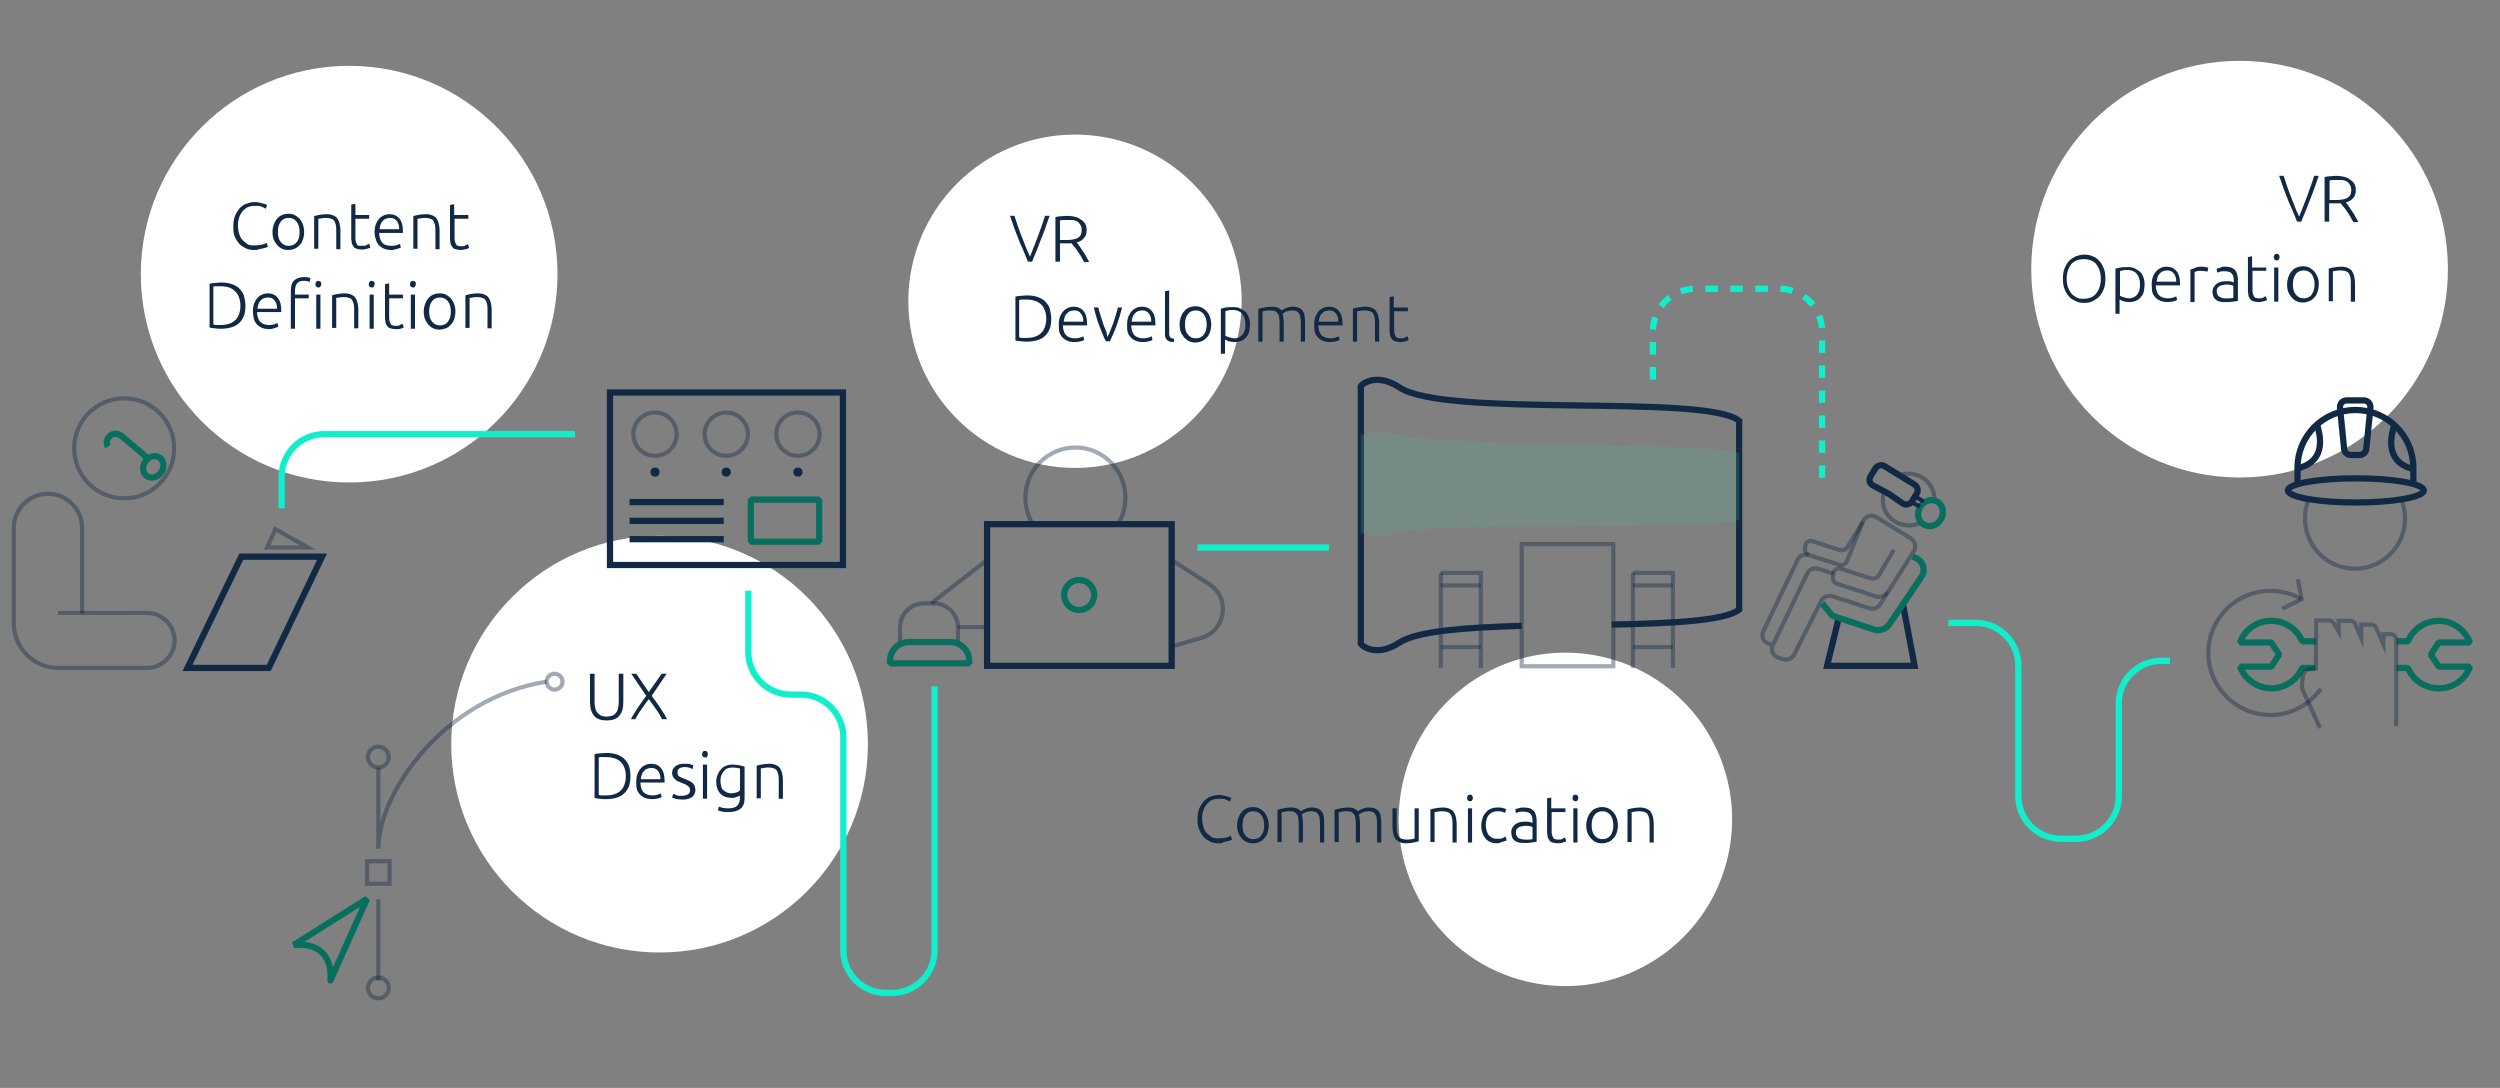 <?xml version="1.0" encoding="utf-8"?>
<!-- Generator: Adobe Illustrator 20.0.0, SVG Export Plug-In . SVG Version: 6.00 Build 0)  -->
<svg version="1.1" baseProfile="basic" xmlns="http://www.w3.org/2000/svg" xmlns:xlink="http://www.w3.org/1999/xlink" x="0px"
	 y="0px" viewBox="0 0 600 261.1" xml:space="preserve">
<rect x="0" y="0" width="600" height="261.1" fill="#808080" stroke="none"/>
<g id="Livello_7" display="none">
	<rect x="-4" y="-3.2" display="inline" fill="#E4ECF0" width="609.6" height="269.8"/>
</g>
<g id="sfondo">
	<ellipse transform="matrix(0.219 -0.976 0.976 0.219 101.458 520.157)" fill="#FFFFFF" cx="375.6" cy="196.7" rx="40" ry="40"/>
	<circle fill="#FFFFFF" cx="537.5" cy="64.6" r="50"/>
	<circle fill="#FFFFFF" cx="83.8" cy="65.8" r="50"/>
	<circle fill="#FFFFFF" cx="158.3" cy="178.6" r="50"/>
	<circle fill="#FFFFFF" cx="258" cy="72.3" r="40"/>
</g>
<g id="Livello_2">
	<path display="none" fill="none" stroke="#1D1D1B" stroke-miterlimit="10" d="M-258,143.5h-64.2V84.2h100.5
		C-259.5,101.8-258,143.5-258,143.5z"/>
	<path fill="none" stroke="#122945" stroke-miterlimit="10" stroke-opacity="0.4" d="M19.7,147.2v-20.5c0-4.5-3.7-8.2-8.2-8.2h0
		c-4.5,0-8.2,3.7-8.2,8.2v20.4v2.5c0,5.9,4.8,10.7,10.7,10.7h5.8h15.5c3.6,0,6.6-3,6.6-6.6v0c0-3.6-3-6.6-6.6-6.6H23.8"/>
	<circle fill="none" stroke="#122945" stroke-miterlimit="10" stroke-opacity="0.4" cx="29.8" cy="107.6" r="12"/>
	<path fill="none" stroke="#122945" stroke-miterlimit="10" stroke-opacity="0.4" d="M576.3,119.8c0.6,1.4,0.9,3,0.9,4.7
		c0,6.6-5.4,12-12,12c-6.6,0-12-5.4-12-12c0-1.7,0.3-3.2,0.9-4.7"/>
	<polygon fill="none" stroke="#122945" stroke-width="1.5" stroke-miterlimit="10" points="77.3,133.6 57.9,133.6 45,160.3 
		64.5,160.3 	"/>
	<polygon opacity="0.4" fill="none" stroke="#122945" stroke-miterlimit="10" points="66.1,127 64.1,131.4 73.9,131.4 	"/>
	<line fill="#E4ECF0" stroke="#122945" stroke-miterlimit="10" stroke-opacity="0.4" x1="23.8" y1="147.1" x2="13.9" y2="147.1"/>
	<g>
		<path fill="none" stroke="#086F5F" stroke-width="1.5" stroke-linejoin="bevel" stroke-miterlimit="10" d="M70.5,226.8l17.6-11.1
			l-8.8,19.6C79.3,235.4,80.7,225.9,70.5,226.8z"/>
		<rect x="88.1" y="206.7" opacity="0.4" fill="none" stroke="#122945" stroke-miterlimit="10" width="5.4" height="5.4"/>
		<line opacity="0.4" fill="none" stroke="#122945" stroke-miterlimit="10" x1="90.8" y1="235.3" x2="90.8" y2="215.8"/>
		<circle opacity="0.4" fill="none" stroke="#122945" stroke-miterlimit="10" cx="90.8" cy="237.1" r="2.5"/>
		<path opacity="0.4" fill="none" stroke="#122945" stroke-miterlimit="10" d="M90.8,184.2v19.5c0-13.5,15.9-36.3,40.4-40.1"/>
		<circle opacity="0.4" fill="none" stroke="#122945" stroke-miterlimit="10" cx="90.8" cy="181.7" r="2.5"/>
		<circle opacity="0.4" fill="none" stroke="#122945" stroke-miterlimit="10" cx="133.1" cy="163.6" r="1.9"/>
	</g>
	<g>
		<rect x="146.4" y="94.2" fill="none" stroke="#122945" stroke-width="1.5" stroke-miterlimit="10" width="55.9" height="41.4"/>
		<g>
			<line fill="none" stroke="#122945" stroke-width="1.5" stroke-miterlimit="10" x1="151.1" y1="125" x2="173.7" y2="125"/>
			<line fill="none" stroke="#122945" stroke-width="1.5" stroke-miterlimit="10" x1="151.1" y1="120.5" x2="173.7" y2="120.5"/>
			<line fill="none" stroke="#122945" stroke-width="1.5" stroke-miterlimit="10" x1="151.1" y1="129.4" x2="173.7" y2="129.4"/>
		</g>
		<circle opacity="0.4" fill="none" stroke="#122945" stroke-miterlimit="10" cx="157.2" cy="104.2" r="5.2"/>
		<circle fill="#122945" cx="157.2" cy="113.3" r="1.1"/>
		<circle fill="#122945" cx="174.3" cy="113.3" r="1.1"/>
		<circle fill="#122945" cx="191.5" cy="113.3" r="1.1"/>
		<circle opacity="0.4" fill="none" stroke="#122945" stroke-miterlimit="10" cx="174.3" cy="104.2" r="5.2"/>
		<circle opacity="0.4" fill="none" stroke="#122945" stroke-miterlimit="10" cx="191.5" cy="104.2" r="5.2"/>
		
			<rect x="180.2" y="119.9" fill="none" stroke="#086F5F" stroke-width="1.5" stroke-linejoin="bevel" stroke-miterlimit="10" width="16.4" height="10.1"/>
	</g>
</g>
<g id="collegameji">
	<path fill="none" stroke="#11EECC" stroke-width="1.5" stroke-miterlimit="10" d="M67.6,122v-7.6c0-5.6,4.6-10.2,10.2-10.2H138"/>
	<path fill="none" stroke="#11EECC" stroke-width="1.5" stroke-miterlimit="10" d="M179.6,141.8v14.7c0,5.6,4.6,10.2,10.2,10.2h2.4
		c5.6,0,10.2,4.6,10.2,10.2v51.2c0,5.6,4.6,10.2,10.2,10.2h1.5c5.6,0,10.2-4.6,10.2-10.2v-63.4"/>
	<line fill="none" stroke="#11EECC" stroke-width="1.5" stroke-miterlimit="10" x1="287.4" y1="131.4" x2="319" y2="131.4"/>
	<path fill="none" stroke="#11EECC" stroke-width="1.5" stroke-linejoin="bevel" stroke-miterlimit="10" stroke-dasharray="3" d="
		M396.7,91.1V79.5c0-5.6,4.6-10.2,10.2-10.2h20.2c5.6,0,10.2,4.6,10.2,10.2v37.2"/>
	<path fill="none" stroke="#11EECC" stroke-width="1.5" stroke-miterlimit="10" d="M467.6,149.5h6.6c5.6,0,10.2,4.6,10.2,10.2v31.4
		c0,5.6,4.6,10.2,10.2,10.2h3.7c5.6,0,10.2-4.6,10.2-10.2v-22.3c0-5.6,4.6-10.2,10.2-10.2h2.1"/>
</g>
<g id="Livello_4">
	<path fill="none" stroke="#122945" stroke-width="1.5" stroke-miterlimit="10" d="M365.2,150.2c-13.3,0.4-25,1.2-29.3,4
		c-6.2,4.1-9.9,0.1-9.3,0.1V92.9c-0.6,0,3.1-4,9.3,0.1c11.2,7.4,73.4,1.4,81.5,8v45.3c-3.4,2.7-16.1,3.3-30.6,3.6"/>
	<path opacity="0.2" fill="#56BAA2" d="M417.4,124.8c-8.1,2.5-70.3,0.2-81.5,3c-6.2,1.6-9.9,0-9.3,0v-23.3c-0.6,0,3.1-1.5,9.3,0
		c11.2,2.8,73.4,1.7,81.5,4.2V124.8z"/>
	<g display="none">
		
			<line display="inline" fill="none" stroke="#EBD100" stroke-width="1.5" stroke-linejoin="bevel" x1="-409.8" y1="71.1" x2="-409.8" y2="72.6"/>
		
			<line display="inline" fill="none" stroke="#EBD100" stroke-width="1.5" stroke-linejoin="bevel" stroke-dasharray="3.385,3.385" x1="-409.8" y1="76" x2="-409.8" y2="94.6"/>
		
			<line display="inline" fill="none" stroke="#EBD100" stroke-width="1.5" stroke-linejoin="bevel" x1="-409.8" y1="96.3" x2="-409.8" y2="97.8"/>
	</g>
	<g display="none">
		
			<line display="inline" fill="none" stroke="#EBD100" stroke-width="1.5" stroke-linejoin="bevel" x1="-432.8" y1="98.8" x2="-431.3" y2="98.8"/>
		
			<line display="inline" fill="none" stroke="#EBD100" stroke-width="1.5" stroke-linejoin="bevel" stroke-dasharray="2.903,2.903" x1="-428.4" y1="98.8" x2="-389.2" y2="98.8"/>
		
			<line display="inline" fill="none" stroke="#EBD100" stroke-width="1.5" stroke-linejoin="bevel" x1="-387.8" y1="98.8" x2="-386.3" y2="98.8"/>
	</g>
	<g display="none">
		
			<line display="inline" fill="none" stroke="#EBD100" stroke-width="1.5" stroke-linejoin="bevel" x1="-368" y1="98.8" x2="-366.5" y2="98.8"/>
		
			<line display="inline" fill="none" stroke="#EBD100" stroke-width="1.5" stroke-linejoin="bevel" stroke-dasharray="3,3" x1="-363.5" y1="98.8" x2="-329" y2="98.8"/>
		
			<line display="inline" fill="none" stroke="#EBD100" stroke-width="1.5" stroke-linejoin="bevel" x1="-327.5" y1="98.8" x2="-326" y2="98.8"/>
	</g>
	<polyline fill="none" stroke="#122945" stroke-width="1.5" stroke-miterlimit="10" points="441.3,148.3 438.5,159.8 459.5,159.8 
		456.7,145 	"/>
	<g>
		<g>
			<path opacity="0.4" fill="none" stroke="#122945" stroke-miterlimit="10" d="M440.1,137.7l-3.7-1.2c-1.1-0.3-2.2,0.1-2.7,1.2
				l-8.2,17.1c-0.6,1.2,0,2.6,1.3,3l1.1,0.4c1,0.3,2.2-0.1,2.7-1.1l6.5-12.9c0.5-1,1.6-1.4,2.7-1.1l8.9,2.9c1,0.3,2-0.1,2.5-0.9
				l8.1-12.8c0.7-1,0.3-2.4-0.7-3.1l-8.3-5.1c-1.2-0.7-2.7-0.2-3.2,1.1l-3.8,9.4c-0.3,0.8-1.2,1.2-2,0.9l-7.2-2.3
				c-1.1-0.3-2.2,0.1-2.7,1.2l-8.2,17.1c-0.6,1.2,0,2.6,1.3,3l0.7,0.2"/>
			<path opacity="0.4" fill="none" stroke="#122945" stroke-miterlimit="10" d="M434.1,133.1c-0.6-0.2-1-0.9-0.9-1.5l0.1-0.7
				c0.1-0.8,1-1.3,1.7-1l6.5,2.1c0.7,0.2,1.5-0.1,1.9-0.7l3.7-6.1"/>
			<path fill="none" stroke="#086F5F" stroke-width="1.5" stroke-linejoin="bevel" stroke-miterlimit="10" d="M437.3,144.8l2.5,3
				l10,3.3c1.3,0.4,2.8-0.1,3.6-1.2l7.7-11.4c1.2-1.7,0.4-4.1-1.6-4.7l-0.5-0.2"/>
			<path opacity="0.4" fill="none" stroke="#122945" stroke-miterlimit="10" d="M464.3,119.7c-0.1-2.5-1.7-4.9-4.3-5.7
				c-1.4-0.5-2.9-0.4-4.2,0.1"/>
			<path opacity="0.4" fill="none" stroke="#122945" stroke-miterlimit="10" d="M452.2,118c-1.1,3.3,0.7,6.8,4,7.8
				c1.6,0.5,3.2,0.4,4.6-0.3"/>
			<path opacity="0.4" fill="none" stroke="#122945" stroke-miterlimit="10" d="M453,142.1c-0.6,1-1.8,1.4-2.9,1l-9.2-3
				c-0.7-0.2-1.1-0.9-1-1.7l0.1-0.8c0.2-0.9,1.1-1.4,1.9-1.1l7,2.3c0.8,0.2,1.6-0.1,2-0.7l3.6-6.1"/>
		</g>
		<g>
			<path fill="none" stroke="#122945" stroke-width="1.5" stroke-miterlimit="10" d="M449.5,116.5l3.6,1.9c0.1,0,0.1,0.1,0.2,0.1
				l3.3,2.3c0.7,0.5,1.8,0.3,2.3-0.5l1.1-1.8c0.5-0.7,0.2-1.7-0.5-2.2l-7.2-4.4c-0.7-0.5-1.7-0.2-2.2,0.5l-1.1,1.8
				C448.4,115.1,448.7,116.1,449.5,116.5z"/>
			
				<ellipse transform="matrix(0.5 -0.866 0.866 0.5 125.072 462.817)" fill="none" stroke="#086F5F" stroke-width="1.5" stroke-linejoin="bevel" stroke-miterlimit="10" cx="463.3" cy="123.1" rx="3.2" ry="2.9"/>
		</g>
	</g>
	<path fill="none" stroke="#086F5F" stroke-width="1.5" stroke-linejoin="bevel" stroke-miterlimit="10" d="M575.2,160.3h2.7
		c1.2,2.9,4.1,4.9,7.4,4.9c3.4,0,6.4-2.1,7.5-5.2h-7.5l-1.9-2.9l1.9-2.9h7.5c-1.2-3-4.1-5.2-7.5-5.2c-3.3,0-6.2,2-7.4,4.9h-2.7"/>
	<path fill="none" stroke="#086F5F" stroke-width="1.5" stroke-linejoin="bevel" stroke-miterlimit="10" d="M555.8,153.9h-3.3
		c-1.2-2.9-4.1-4.9-7.4-4.9c-3.4,0-6.4,2.1-7.5,5.2h7.5l1.9,2.9l-1.9,2.9h-7.5c1.2,3,4.1,5.2,7.5,5.2c3.3,0,6.2-2,7.4-4.9h3.2"/>
	<g>
		<path opacity="0.4" fill="none" stroke="#122945" stroke-miterlimit="10" d="M248.1,126.1c-1.3-1.9-2-4.2-2-6.7
			c0-6.6,5.4-12,12-12c6.6,0,12,5.4,12,12c0,2.5-0.7,4.8-2,6.7"/>
		<rect x="236.9" y="125.8" fill="none" stroke="#122945" stroke-width="1.5" stroke-miterlimit="10" width="44.3" height="34"/>
		<path opacity="0.4" fill="none" stroke="#122945" stroke-miterlimit="10" d="M281.2,134.4l9,5.8c5.2,3.3,4,11.2-1.9,12.9l-7.2,2.1
			"/>
		<line opacity="0.4" fill="none" stroke="#122945" stroke-miterlimit="10" x1="236.9" y1="134.4" x2="223.5" y2="144.8"/>
		<path opacity="0.4" fill="none" stroke="#122945" stroke-miterlimit="10" d="M230,154.1h-14v-3.5c0-3.2,2.6-5.8,5.8-5.8h2.3
			c3.2,0,5.8,2.6,5.8,5.8V154.1z"/>
		<path fill="none" stroke="#086F5F" stroke-width="1.5" stroke-linejoin="bevel" stroke-miterlimit="10" d="M232.6,159.2h-19v-0.6
			c0-2.5,2-4.5,4.5-4.5h10c2.5,0,4.5,2,4.5,4.5V159.2z"/>
		
			<circle fill="none" stroke="#086F5F" stroke-width="1.5" stroke-linejoin="bevel" stroke-miterlimit="10" cx="259" cy="142.8" r="3.6"/>
		<line opacity="0.4" fill="none" stroke="#122945" stroke-miterlimit="10" x1="229.9" y1="150.5" x2="236.9" y2="150.5"/>
	</g>
	<g>
		<path opacity="0.6" fill="none" stroke="#122945" stroke-linejoin="bevel" stroke-miterlimit="10" d="M544.9,156.6"/>
		<path opacity="0.4" fill="none" stroke="#122945" stroke-miterlimit="10" d="M552.4,143.8c-2.3-1.3-4.9-2-7.5-2
			c-8.2,0-14.9,6.7-14.9,14.9c0,8.2,6.7,14.9,14.9,14.9c5,0,9.4-2.5,12.1-6.3"/>
		<polyline opacity="0.4" fill="none" stroke="#122945" stroke-miterlimit="10" points="547.7,146.1 552.4,143.8 551.5,139 		"/>
	</g>
	<line fill="none" stroke="#122945" stroke-miterlimit="10" x1="459.6" y1="119.1" x2="461.7" y2="120.4"/>
	<line fill="none" stroke="#122945" stroke-miterlimit="10" x1="458.7" y1="120.5" x2="460.8" y2="121.6"/>
	<rect x="365.2" y="130.6" fill="none" stroke="#122945" stroke-miterlimit="10" stroke-opacity="0.4" width="22" height="29.3"/>
	<g>
		<polyline opacity="0.4" fill="none" stroke="#122945" stroke-miterlimit="10" points="345.8,137.5 355.4,137.5 355.4,160.3 		"/>
		<line opacity="0.4" fill="none" stroke="#122945" stroke-miterlimit="10" x1="345.8" y1="137.5" x2="345.8" y2="160.3"/>
		<path fill="none" stroke="#122945" stroke-miterlimit="10" d="M345.8,140.5"/>
		<path fill="none" stroke="#122945" stroke-miterlimit="10" d="M355.4,140.5"/>
		<line opacity="0.4" fill="none" stroke="#122945" stroke-miterlimit="10" x1="345.8" y1="140.5" x2="355.4" y2="140.5"/>
		<line opacity="0.4" fill="none" stroke="#122945" stroke-miterlimit="10" x1="345.8" y1="155.3" x2="355.4" y2="155.3"/>
	</g>
	<g>
		<polyline opacity="0.4" fill="none" stroke="#122945" stroke-miterlimit="10" points="391.9,137.5 401.5,137.5 401.5,160.3 		"/>
		<line opacity="0.4" fill="none" stroke="#122945" stroke-miterlimit="10" x1="391.9" y1="137.5" x2="391.9" y2="160.3"/>
		<path fill="none" stroke="#122945" stroke-miterlimit="10" d="M391.9,140.5"/>
		<path fill="none" stroke="#122945" stroke-miterlimit="10" d="M401.5,140.5"/>
		<line opacity="0.4" fill="none" stroke="#122945" stroke-miterlimit="10" x1="391.9" y1="140.5" x2="401.5" y2="140.5"/>
		<line opacity="0.4" fill="none" stroke="#122945" stroke-miterlimit="10" x1="391.9" y1="155.3" x2="401.5" y2="155.3"/>
	</g>
	<g>
		<path fill="none" stroke="#122945" stroke-width="1.5" stroke-miterlimit="10" d="M579.2,116.3v-4c0-7.7-6.2-13.9-13.9-13.9
			s-13.9,6.2-13.9,13.9v3.7"/>
		<ellipse fill="none" stroke="#122945" stroke-width="1.5" stroke-miterlimit="10" cx="565.4" cy="117.7" rx="16.3" ry="2.9"/>
		<path fill="none" stroke="#122945" stroke-width="1.5" stroke-miterlimit="10" d="M556.1,101.9c0.4,1.5,2.9,8.7-4.7,10.5"/>
		<path fill="none" stroke="#122945" stroke-width="1.5" stroke-miterlimit="10" d="M574.6,102.1c-0.4,1.5-2.9,8.7,4.7,10.5"/>
		<path fill="none" stroke="#122945" stroke-width="1.5" stroke-miterlimit="10" d="M566.2,109.2h-2c-0.8,0-1.5-0.6-1.6-1.4l-1-9.9
			c-0.1-1,0.6-1.8,1.6-1.8h4.1c1,0,1.7,0.8,1.6,1.8l-1,9.9C567.8,108.6,567.1,109.2,566.2,109.2z"/>
	</g>
	<path fill="none" stroke="#122945" stroke-miterlimit="10" stroke-opacity="0.4" d="M556.8,174.7l-4.1-9c-0.2-0.5-0.3-1.1-0.2-1.6
		l0.2-1.8c0.1-1.1,1.1-1.9,2.2-1.9h0.9l0.1-11.5h3c0.5,0,0.9,0.3,1.2,0.7l1.2,2V149h2.7c0.6,0,1.1,0.3,1.3,0.9l1.4,3.3v-3.3h2.3
		c0.6,0,1.1,0.3,1.3,0.8l1.7,3.9v-2.4h1.7c0.8,0,1.4,0.6,1.4,1.4v20.7"/>
	<g>
		
			<ellipse transform="matrix(0.573 -0.82 0.82 0.573 -76.078 77.965)" fill="none" stroke="#086F5F" stroke-width="1.5" stroke-linejoin="bevel" stroke-miterlimit="10" cx="36.7" cy="112" rx="2.7" ry="2.3"/>
		<path fill="none" stroke="#122945" stroke-width="1.5" stroke-miterlimit="10" d="M27.1,108.1"/>
		<path fill="none" stroke="#086F5F" stroke-width="1.5" stroke-linejoin="bevel" stroke-miterlimit="10" d="M35.5,110
			c0,0-5.4-4.6-6.4-5.4c-2.1-1.6-4.3,1-3.2,2.6"/>
	</g>
</g>
<g id="txt">
	<g>
		<path fill="#122945" d="M61,60c-0.7,0-1.4-0.1-2-0.4c-0.6-0.3-1.1-0.6-1.6-1.1c-0.4-0.5-0.8-1.1-1.1-1.8S56,55.2,56,54.3
			c0-0.9,0.1-1.7,0.4-2.5c0.3-0.7,0.7-1.3,1.1-1.8c0.5-0.5,1-0.9,1.6-1.1c0.6-0.2,1.3-0.4,1.9-0.4c0.4,0,0.8,0,1.1,0.1
			c0.3,0.1,0.6,0.1,0.9,0.2c0.3,0.1,0.5,0.2,0.7,0.2c0.2,0.1,0.3,0.2,0.4,0.2l-0.3,0.9c-0.3-0.2-0.6-0.3-1-0.5
			c-0.4-0.2-0.9-0.2-1.5-0.2c-0.7,0-1.3,0.1-1.8,0.3s-0.9,0.6-1.3,1c-0.3,0.4-0.6,0.9-0.8,1.5c-0.2,0.6-0.3,1.2-0.3,1.9
			c0,0.7,0.1,1.4,0.3,2c0.2,0.6,0.4,1.1,0.8,1.5s0.8,0.7,1.2,1s1.1,0.3,1.7,0.3c0.7,0,1.3-0.1,1.8-0.2c0.5-0.1,0.8-0.3,1.1-0.4
			l0.3,0.9c-0.1,0.1-0.2,0.1-0.4,0.2c-0.2,0.1-0.4,0.1-0.7,0.2c-0.3,0.1-0.6,0.1-1,0.2C61.8,60,61.4,60,61,60z"/>
		<path fill="#122945" d="M73,55.7c0,0.6-0.1,1.2-0.3,1.8c-0.2,0.5-0.4,1-0.8,1.3c-0.3,0.4-0.7,0.7-1.2,0.9c-0.5,0.2-1,0.3-1.5,0.3
			c-0.6,0-1.1-0.1-1.5-0.3c-0.5-0.2-0.8-0.5-1.2-0.9c-0.3-0.4-0.6-0.8-0.8-1.3c-0.2-0.5-0.3-1.1-0.3-1.8s0.1-1.2,0.3-1.8
			c0.2-0.5,0.4-1,0.8-1.4c0.3-0.4,0.7-0.7,1.2-0.9s1-0.3,1.5-0.3c0.5,0,1.1,0.1,1.5,0.3s0.8,0.5,1.2,0.9c0.3,0.4,0.6,0.8,0.8,1.4
			C72.9,54.5,73,55.1,73,55.7z M71.9,55.7c0-1-0.2-1.8-0.7-2.5c-0.5-0.6-1.1-0.9-1.9-0.9c-0.8,0-1.5,0.3-1.9,0.9
			c-0.5,0.6-0.7,1.4-0.7,2.5c0,1,0.2,1.8,0.7,2.4c0.5,0.6,1.1,0.9,1.9,0.9c0.8,0,1.5-0.3,1.9-0.9C71.7,57.6,71.9,56.7,71.9,55.7z"/>
		<path fill="#122945" d="M75.3,51.9c0.3-0.1,0.7-0.2,1.2-0.3c0.5-0.1,1.2-0.2,1.9-0.2c0.6,0,1.1,0.1,1.6,0.3c0.4,0.2,0.8,0.4,1,0.8
			c0.2,0.3,0.4,0.7,0.5,1.2c0.1,0.5,0.2,1,0.2,1.5v4.6h-1v-4.3c0-0.6,0-1.1-0.1-1.5c-0.1-0.4-0.2-0.7-0.4-1
			c-0.2-0.3-0.4-0.4-0.7-0.5c-0.3-0.1-0.7-0.2-1.1-0.2c-0.5,0-0.9,0-1.3,0.1c-0.4,0.1-0.6,0.1-0.7,0.1v7.2h-1V51.9z"/>
		<path fill="#122945" d="M85.3,51.6h3.3v0.9h-3.3v4.4c0,0.5,0,0.8,0.1,1.1c0.1,0.3,0.2,0.5,0.3,0.7s0.3,0.3,0.5,0.3
			C86.5,59,86.7,59,87,59c0.4,0,0.8,0,1-0.2s0.5-0.2,0.6-0.3l0.3,0.9c-0.1,0.1-0.4,0.2-0.8,0.3c-0.4,0.1-0.8,0.2-1.2,0.2
			c-0.5,0-0.9-0.1-1.3-0.2s-0.6-0.3-0.8-0.6c-0.2-0.3-0.4-0.6-0.4-1c-0.1-0.4-0.1-0.9-0.1-1.4v-7.6l1-0.2V51.6z"/>
		<path fill="#122945" d="M89.9,55.7c0-0.7,0.1-1.3,0.3-1.9c0.2-0.5,0.5-1,0.8-1.3c0.3-0.4,0.7-0.6,1.1-0.8c0.4-0.2,0.9-0.3,1.3-0.3
			c1,0,1.8,0.3,2.4,1c0.6,0.7,0.9,1.7,0.9,3c0,0.1,0,0.2,0,0.3c0,0.1,0,0.2,0,0.2H91c0,1,0.3,1.8,0.7,2.3C92.2,58.8,93,59,94,59
			c0.6,0,1-0.1,1.3-0.2c0.3-0.1,0.6-0.2,0.7-0.3l0.2,0.9c-0.1,0.1-0.4,0.2-0.8,0.3S94.5,60,94,60c-0.7,0-1.3-0.1-1.8-0.3
			c-0.5-0.2-0.9-0.5-1.3-0.9c-0.3-0.4-0.6-0.8-0.7-1.4C90,56.9,89.9,56.3,89.9,55.7z M95.8,55c0-0.9-0.2-1.5-0.6-2s-0.9-0.7-1.6-0.7
			c-0.4,0-0.7,0.1-1,0.2c-0.3,0.1-0.5,0.3-0.8,0.6c-0.2,0.2-0.4,0.5-0.5,0.9c-0.1,0.3-0.2,0.7-0.2,1H95.8z"/>
		<path fill="#122945" d="M99.1,51.9c0.3-0.1,0.7-0.2,1.2-0.3c0.5-0.1,1.2-0.2,1.9-0.2c0.6,0,1.1,0.1,1.6,0.3c0.4,0.2,0.8,0.4,1,0.8
			c0.2,0.3,0.4,0.7,0.5,1.2c0.1,0.5,0.2,1,0.2,1.5v4.6h-1v-4.3c0-0.6,0-1.1-0.1-1.5c-0.1-0.4-0.2-0.7-0.4-1
			c-0.2-0.3-0.4-0.4-0.7-0.5c-0.3-0.1-0.7-0.2-1.1-0.2c-0.5,0-0.9,0-1.3,0.1c-0.4,0.1-0.6,0.1-0.7,0.1v7.2h-1V51.9z"/>
		<path fill="#122945" d="M109.1,51.6h3.3v0.9h-3.3v4.4c0,0.5,0,0.8,0.1,1.1c0.1,0.3,0.2,0.5,0.3,0.7s0.3,0.3,0.5,0.3
			c0.2,0.1,0.4,0.1,0.7,0.1c0.4,0,0.8,0,1-0.2s0.5-0.2,0.6-0.3l0.3,0.9c-0.1,0.1-0.4,0.2-0.8,0.3c-0.4,0.1-0.8,0.2-1.2,0.2
			c-0.5,0-0.9-0.1-1.3-0.2s-0.6-0.3-0.8-0.6c-0.2-0.3-0.4-0.6-0.4-1c-0.1-0.4-0.1-0.9-0.1-1.4v-7.6l1-0.2V51.6z"/>
		<path fill="#122945" d="M58.9,73.4c0,0.9-0.1,1.8-0.4,2.5c-0.3,0.7-0.7,1.3-1.2,1.7c-0.5,0.5-1.2,0.8-1.9,1
			c-0.7,0.2-1.6,0.3-2.4,0.3c-0.4,0-0.9,0-1.4-0.1c-0.5,0-0.9-0.1-1.3-0.2V68.1c0.4-0.1,0.8-0.2,1.3-0.2c0.5,0,1-0.1,1.4-0.1
			c0.9,0,1.7,0.1,2.4,0.3c0.7,0.2,1.4,0.6,1.9,1c0.5,0.5,0.9,1,1.2,1.7C58.7,71.6,58.9,72.4,58.9,73.4z M51.2,77.9
			c0.1,0,0.2,0,0.5,0.1c0.3,0,0.7,0,1.2,0c0.8,0,1.5-0.1,2.1-0.3c0.6-0.2,1.1-0.5,1.5-0.9c0.4-0.4,0.7-0.9,0.9-1.5
			c0.2-0.6,0.3-1.2,0.3-1.9c0-0.7-0.1-1.4-0.3-1.9c-0.2-0.6-0.5-1.1-0.9-1.5S55.6,69.2,55,69s-1.3-0.3-2.1-0.3c-0.6,0-1,0-1.2,0
			c-0.3,0-0.4,0.1-0.5,0.1V77.9z"/>
		<path fill="#122945" d="M60.7,74.7c0-0.7,0.1-1.3,0.3-1.9c0.2-0.5,0.5-1,0.8-1.3c0.3-0.4,0.7-0.6,1.1-0.8c0.4-0.2,0.9-0.3,1.3-0.3
			c1,0,1.8,0.3,2.4,1c0.6,0.7,0.9,1.7,0.9,3c0,0.1,0,0.2,0,0.3c0,0.1,0,0.2,0,0.2h-5.8c0,1,0.3,1.8,0.7,2.3c0.5,0.5,1.2,0.8,2.2,0.8
			c0.6,0,1-0.1,1.3-0.2c0.3-0.1,0.6-0.2,0.7-0.3l0.2,0.9c-0.1,0.1-0.4,0.2-0.8,0.3S65.3,79,64.7,79c-0.7,0-1.3-0.1-1.8-0.3
			c-0.5-0.2-0.9-0.5-1.3-0.9c-0.3-0.4-0.6-0.8-0.7-1.4C60.8,75.9,60.7,75.4,60.7,74.7z M66.5,74.1c0-0.9-0.2-1.5-0.6-2
			c-0.4-0.5-0.9-0.7-1.6-0.7c-0.4,0-0.7,0.1-1,0.2c-0.3,0.1-0.5,0.3-0.8,0.6c-0.2,0.2-0.4,0.5-0.5,0.9c-0.1,0.3-0.2,0.7-0.2,1H66.5z
			"/>
		<path fill="#122945" d="M72.9,66.5c0.4,0,0.8,0,1.1,0.1s0.5,0.1,0.5,0.2l-0.2,0.9c-0.1-0.1-0.3-0.1-0.5-0.2
			c-0.2-0.1-0.5-0.1-0.9-0.1c-0.7,0-1.3,0.2-1.6,0.6c-0.3,0.4-0.5,1-0.5,1.8v0.9h3.3v0.9h-3.3v7.3h-1v-9.1c0-1.1,0.2-1.9,0.7-2.4
			C71.1,66.8,71.9,66.5,72.9,66.5z M77.1,68.2c0,0.2-0.1,0.4-0.2,0.6S76.6,69,76.4,69c-0.2,0-0.4-0.1-0.5-0.2
			c-0.1-0.1-0.2-0.3-0.2-0.6c0-0.2,0.1-0.4,0.2-0.6c0.1-0.1,0.3-0.2,0.5-0.2c0.2,0,0.4,0.1,0.5,0.2C77.1,67.7,77.1,67.9,77.1,68.2z
			 M76.9,78.9h-1v-8.2h1V78.9z"/>
		<path fill="#122945" d="M79.6,70.9c0.3-0.1,0.7-0.2,1.2-0.3c0.5-0.1,1.2-0.2,1.9-0.2c0.6,0,1.1,0.1,1.6,0.3c0.4,0.2,0.8,0.4,1,0.8
			c0.2,0.3,0.4,0.7,0.5,1.2c0.1,0.5,0.2,1,0.2,1.5v4.6h-1v-4.3c0-0.6,0-1.1-0.1-1.5c-0.1-0.4-0.2-0.7-0.4-1
			c-0.2-0.3-0.4-0.4-0.7-0.5c-0.3-0.1-0.7-0.2-1.1-0.2c-0.5,0-0.9,0-1.3,0.1c-0.4,0.1-0.6,0.1-0.7,0.1v7.2h-1V70.9z"/>
		<path fill="#122945" d="M89.9,68.2c0,0.2-0.1,0.4-0.2,0.6S89.4,69,89.2,69s-0.4-0.1-0.5-0.2c-0.1-0.1-0.2-0.3-0.2-0.6
			c0-0.2,0.1-0.4,0.2-0.6c0.1-0.1,0.3-0.2,0.5-0.2s0.4,0.1,0.5,0.2C89.9,67.7,89.9,67.9,89.9,68.2z M89.7,78.9h-1v-8.2h1V78.9z"/>
		<path fill="#122945" d="M93.4,70.7h3.3v0.9h-3.3v4.4c0,0.5,0,0.8,0.1,1.1c0.1,0.3,0.2,0.5,0.3,0.7s0.3,0.3,0.5,0.3
			c0.2,0.1,0.4,0.1,0.7,0.1c0.4,0,0.8,0,1-0.2s0.5-0.2,0.6-0.3l0.3,0.9c-0.1,0.1-0.4,0.2-0.8,0.3C95.9,79,95.5,79,95,79
			c-0.5,0-0.9-0.1-1.3-0.2s-0.6-0.3-0.8-0.6c-0.2-0.3-0.4-0.6-0.4-1c-0.1-0.4-0.1-0.9-0.1-1.4v-7.6l1-0.2V70.7z"/>
		<path fill="#122945" d="M99.8,68.2c0,0.2-0.1,0.4-0.2,0.6S99.3,69,99.1,69s-0.4-0.1-0.5-0.2c-0.1-0.1-0.2-0.3-0.2-0.6
			c0-0.2,0.1-0.4,0.2-0.6c0.1-0.1,0.3-0.2,0.5-0.2s0.4,0.1,0.5,0.2C99.8,67.7,99.8,67.9,99.8,68.2z M99.6,78.9h-1v-8.2h1V78.9z"/>
		<path fill="#122945" d="M109.3,74.8c0,0.6-0.1,1.2-0.3,1.8c-0.2,0.5-0.4,1-0.8,1.3c-0.3,0.4-0.7,0.7-1.2,0.9
			c-0.5,0.2-1,0.3-1.5,0.3c-0.6,0-1.1-0.1-1.5-0.3c-0.5-0.2-0.8-0.5-1.2-0.9c-0.3-0.4-0.6-0.8-0.8-1.3c-0.2-0.5-0.3-1.1-0.3-1.8
			s0.1-1.2,0.3-1.8c0.2-0.5,0.4-1,0.8-1.4c0.3-0.4,0.7-0.7,1.2-0.9s1-0.3,1.5-0.3c0.5,0,1.1,0.1,1.5,0.3s0.8,0.5,1.2,0.9
			c0.3,0.4,0.6,0.8,0.8,1.4C109.2,73.5,109.3,74.1,109.3,74.8z M108.2,74.8c0-1-0.2-1.8-0.7-2.5c-0.5-0.6-1.1-0.9-1.9-0.9
			c-0.8,0-1.5,0.3-1.9,0.9c-0.5,0.6-0.7,1.4-0.7,2.5c0,1,0.2,1.8,0.7,2.4c0.5,0.6,1.1,0.9,1.9,0.9c0.8,0,1.5-0.3,1.9-0.9
			C108,76.6,108.2,75.8,108.2,74.8z"/>
		<path fill="#122945" d="M111.6,70.9c0.3-0.1,0.7-0.2,1.2-0.3c0.5-0.1,1.2-0.2,1.9-0.2c0.6,0,1.1,0.1,1.6,0.3
			c0.4,0.2,0.8,0.4,1,0.8c0.2,0.3,0.4,0.7,0.5,1.2c0.1,0.5,0.2,1,0.2,1.5v4.6h-1v-4.3c0-0.6,0-1.1-0.1-1.5c-0.1-0.4-0.2-0.7-0.4-1
			c-0.2-0.3-0.4-0.4-0.7-0.5c-0.3-0.1-0.7-0.2-1.1-0.2c-0.5,0-0.9,0-1.3,0.1c-0.4,0.1-0.6,0.1-0.7,0.1v7.2h-1V70.9z"/>
	</g>
	<g>
		<path fill="#122945" d="M292.5,202.4c-0.7,0-1.4-0.1-2-0.4c-0.6-0.3-1.1-0.6-1.6-1.1c-0.4-0.5-0.8-1.1-1.1-1.8s-0.4-1.5-0.4-2.5
			c0-0.9,0.1-1.7,0.4-2.5c0.3-0.7,0.7-1.3,1.1-1.8c0.5-0.5,1-0.9,1.6-1.1c0.6-0.2,1.3-0.4,1.9-0.4c0.4,0,0.8,0,1.1,0.1
			c0.3,0.1,0.6,0.1,0.9,0.2c0.3,0.1,0.5,0.2,0.7,0.2c0.2,0.1,0.3,0.2,0.4,0.2l-0.3,0.9c-0.3-0.2-0.6-0.3-1-0.5
			c-0.4-0.2-0.9-0.2-1.5-0.2c-0.7,0-1.3,0.1-1.8,0.3s-0.9,0.6-1.3,1c-0.3,0.4-0.6,0.9-0.8,1.5c-0.2,0.6-0.3,1.2-0.3,1.9
			c0,0.7,0.1,1.4,0.3,2c0.2,0.6,0.4,1.1,0.8,1.5s0.8,0.7,1.2,1s1.1,0.3,1.7,0.3c0.7,0,1.3-0.1,1.8-0.2c0.5-0.1,0.8-0.3,1.1-0.4
			l0.3,0.9c-0.1,0.1-0.2,0.1-0.4,0.2c-0.2,0.1-0.4,0.1-0.7,0.2c-0.3,0.1-0.6,0.1-1,0.2C293.4,202.4,293,202.4,292.5,202.4z"/>
		<path fill="#122945" d="M304.5,198.1c0,0.6-0.1,1.2-0.3,1.8c-0.2,0.5-0.4,1-0.8,1.3c-0.3,0.4-0.7,0.7-1.2,0.9
			c-0.5,0.2-1,0.3-1.5,0.3c-0.6,0-1.1-0.1-1.5-0.3c-0.5-0.2-0.8-0.5-1.2-0.9c-0.3-0.4-0.6-0.8-0.8-1.3c-0.2-0.5-0.3-1.1-0.3-1.8
			s0.1-1.2,0.3-1.8c0.2-0.5,0.4-1,0.8-1.4c0.3-0.4,0.7-0.7,1.2-0.9s1-0.3,1.5-0.3c0.5,0,1.1,0.1,1.5,0.3s0.8,0.5,1.2,0.9
			c0.3,0.4,0.6,0.8,0.8,1.4C304.4,196.9,304.5,197.5,304.5,198.1z M303.4,198.1c0-1-0.2-1.8-0.7-2.5c-0.5-0.6-1.1-0.9-1.9-0.9
			c-0.8,0-1.5,0.3-1.9,0.9c-0.5,0.6-0.7,1.4-0.7,2.5c0,1,0.2,1.8,0.7,2.4c0.5,0.6,1.1,0.9,1.9,0.9c0.8,0,1.5-0.3,1.9-0.9
			C303.2,199.9,303.4,199.1,303.4,198.1z"/>
		<path fill="#122945" d="M306.8,194.3c0.3-0.1,0.7-0.2,1.2-0.3c0.5-0.1,1.1-0.2,1.9-0.2c1,0,1.8,0.3,2.3,0.9c0.1,0,0.2-0.1,0.3-0.2
			c0.2-0.1,0.3-0.2,0.6-0.3c0.2-0.1,0.5-0.2,0.8-0.3s0.7-0.1,1-0.1c0.6,0,1.1,0.1,1.5,0.3c0.4,0.2,0.7,0.4,0.9,0.8
			c0.2,0.3,0.4,0.7,0.4,1.2c0.1,0.5,0.1,1,0.1,1.5v4.6h-1v-4.3c0-0.5,0-1-0.1-1.4c0-0.4-0.1-0.7-0.3-1s-0.3-0.5-0.6-0.6
			s-0.6-0.2-1-0.2c-0.3,0-0.6,0-0.9,0.1c-0.3,0.1-0.5,0.1-0.7,0.2c-0.2,0.1-0.3,0.2-0.5,0.3c-0.1,0.1-0.2,0.1-0.3,0.2
			c0.1,0.3,0.2,0.6,0.2,0.9c0,0.3,0.1,0.7,0.1,1.1v4.7h-1v-4.3c0-0.5,0-1-0.1-1.4c0-0.4-0.1-0.7-0.3-1s-0.4-0.5-0.6-0.6
			s-0.6-0.2-1.1-0.2c-0.5,0-0.9,0-1.3,0.1c-0.3,0.1-0.6,0.1-0.7,0.1v7.2h-1V194.3z"/>
		<path fill="#122945" d="M320.5,194.3c0.3-0.1,0.7-0.2,1.2-0.3c0.5-0.1,1.1-0.2,1.9-0.2c1,0,1.8,0.3,2.3,0.9c0.1,0,0.2-0.1,0.3-0.2
			c0.2-0.1,0.3-0.2,0.6-0.3c0.2-0.1,0.5-0.2,0.8-0.3s0.7-0.1,1-0.1c0.6,0,1.1,0.1,1.5,0.3c0.4,0.2,0.7,0.4,0.9,0.8
			c0.2,0.3,0.4,0.7,0.4,1.2c0.1,0.5,0.1,1,0.1,1.5v4.6h-1v-4.3c0-0.5,0-1-0.1-1.4c0-0.4-0.1-0.7-0.3-1s-0.3-0.5-0.6-0.6
			s-0.6-0.2-1-0.2c-0.3,0-0.6,0-0.9,0.1c-0.3,0.1-0.5,0.1-0.7,0.2c-0.2,0.1-0.3,0.2-0.5,0.3c-0.1,0.1-0.2,0.1-0.3,0.2
			c0.1,0.3,0.2,0.6,0.2,0.9c0,0.3,0.1,0.7,0.1,1.1v4.7h-1v-4.3c0-0.5,0-1-0.1-1.4c0-0.4-0.1-0.7-0.3-1s-0.4-0.5-0.6-0.6
			s-0.6-0.2-1.1-0.2c-0.5,0-0.9,0-1.3,0.1c-0.3,0.1-0.6,0.1-0.7,0.1v7.2h-1V194.3z"/>
		<path fill="#122945" d="M340.5,201.9c-0.3,0.1-0.7,0.2-1.2,0.3s-1.2,0.2-1.9,0.2c-0.6,0-1.1-0.1-1.5-0.3c-0.4-0.2-0.7-0.4-1-0.8
			s-0.4-0.7-0.5-1.2c-0.1-0.5-0.2-1-0.2-1.5V194h1v4.3c0,0.6,0,1.1,0.1,1.5s0.2,0.7,0.4,1c0.2,0.2,0.4,0.4,0.7,0.5
			c0.3,0.1,0.7,0.2,1.1,0.2c0.5,0,0.9,0,1.3-0.1c0.4-0.1,0.6-0.1,0.7-0.1V194h1V201.9z"/>
		<path fill="#122945" d="M343.2,194.3c0.3-0.1,0.7-0.2,1.2-0.3c0.5-0.1,1.2-0.2,1.9-0.2c0.6,0,1.1,0.1,1.6,0.3
			c0.4,0.2,0.8,0.4,1,0.8c0.2,0.3,0.4,0.7,0.5,1.2c0.1,0.5,0.2,1,0.2,1.5v4.6h-1v-4.3c0-0.6,0-1.1-0.1-1.5c-0.1-0.4-0.2-0.7-0.4-1
			c-0.2-0.3-0.4-0.4-0.7-0.5c-0.3-0.1-0.7-0.2-1.1-0.2c-0.5,0-0.9,0-1.3,0.1c-0.4,0.1-0.6,0.1-0.7,0.1v7.2h-1V194.3z"/>
		<path fill="#122945" d="M353.5,191.5c0,0.2-0.1,0.4-0.2,0.6s-0.3,0.2-0.5,0.2s-0.4-0.1-0.5-0.2c-0.1-0.1-0.2-0.3-0.2-0.6
			c0-0.2,0.1-0.4,0.2-0.6c0.1-0.1,0.3-0.2,0.5-0.2s0.4,0.1,0.5,0.2C353.4,191.1,353.5,191.3,353.5,191.5z M353.3,202.2h-1V194h1
			V202.2z"/>
		<path fill="#122945" d="M359.4,202.4c-0.6,0-1.2-0.1-1.7-0.3c-0.5-0.2-0.9-0.5-1.2-0.9c-0.3-0.4-0.6-0.8-0.7-1.3
			c-0.2-0.5-0.3-1.1-0.3-1.7c0-0.6,0.1-1.2,0.3-1.8s0.4-1,0.8-1.4c0.3-0.4,0.7-0.7,1.2-0.9c0.5-0.2,1-0.3,1.6-0.3
			c0.4,0,0.9,0,1.2,0.1s0.7,0.2,0.9,0.3l-0.3,0.9c-0.2-0.1-0.5-0.2-0.7-0.3c-0.3-0.1-0.6-0.1-1.1-0.1c-0.9,0-1.6,0.3-2.1,0.9
			s-0.7,1.4-0.7,2.5c0,0.5,0.1,0.9,0.2,1.3c0.1,0.4,0.3,0.8,0.5,1c0.2,0.3,0.5,0.5,0.9,0.7c0.4,0.2,0.8,0.2,1.4,0.2
			c0.4,0,0.8,0,1.1-0.2s0.5-0.2,0.7-0.3l0.2,0.9c-0.2,0.1-0.5,0.2-0.9,0.3S359.8,202.4,359.4,202.4z"/>
		<path fill="#122945" d="M365.8,193.8c0.5,0,1,0.1,1.4,0.2c0.4,0.2,0.7,0.4,0.9,0.6s0.4,0.6,0.5,1c0.1,0.4,0.2,0.8,0.2,1.2v5.2
			c-0.1,0-0.3,0.1-0.5,0.1s-0.4,0.1-0.7,0.1s-0.6,0.1-0.9,0.1c-0.3,0-0.7,0-1,0c-0.4,0-0.8,0-1.2-0.1c-0.4-0.1-0.7-0.2-1-0.5
			c-0.3-0.2-0.5-0.5-0.6-0.8s-0.2-0.7-0.2-1.2c0-0.4,0.1-0.8,0.3-1.1c0.2-0.3,0.4-0.6,0.7-0.8c0.3-0.2,0.7-0.4,1.1-0.5
			c0.4-0.1,0.9-0.1,1.4-0.1c0.1,0,0.3,0,0.5,0c0.2,0,0.3,0,0.5,0.1s0.3,0.1,0.4,0.1c0.1,0,0.2,0.1,0.2,0.1V197c0-0.3,0-0.6-0.1-0.8
			c0-0.3-0.1-0.5-0.3-0.7c-0.1-0.2-0.3-0.4-0.6-0.5c-0.3-0.1-0.6-0.2-1-0.2c-0.6,0-1.1,0-1.3,0.1c-0.3,0.1-0.5,0.2-0.7,0.2l-0.1-0.9
			c0.2-0.1,0.5-0.2,0.8-0.2C364.8,193.8,365.3,193.8,365.8,193.8z M365.9,201.5c0.4,0,0.8,0,1.1,0s0.6-0.1,0.8-0.1v-2.9
			c-0.1-0.1-0.3-0.1-0.6-0.2s-0.6-0.1-1-0.1c-0.3,0-0.5,0-0.8,0.1c-0.3,0-0.5,0.1-0.8,0.2c-0.2,0.1-0.4,0.3-0.6,0.5
			c-0.1,0.2-0.2,0.5-0.2,0.8c0,0.3,0.1,0.6,0.2,0.8s0.2,0.4,0.4,0.5c0.2,0.1,0.4,0.2,0.7,0.3C365.3,201.4,365.6,201.5,365.9,201.5z"
			/>
		<path fill="#122945" d="M372.4,194h3.3v0.9h-3.3v4.4c0,0.5,0,0.8,0.1,1.1c0.1,0.3,0.2,0.5,0.3,0.7s0.3,0.3,0.5,0.3
			c0.2,0.1,0.4,0.1,0.7,0.1c0.4,0,0.8,0,1-0.2s0.5-0.2,0.6-0.3l0.3,0.9c-0.1,0.1-0.4,0.2-0.8,0.3c-0.4,0.1-0.8,0.2-1.2,0.2
			c-0.5,0-0.9-0.1-1.3-0.2s-0.6-0.3-0.8-0.6c-0.2-0.3-0.4-0.6-0.4-1c-0.1-0.4-0.1-0.9-0.1-1.4v-7.6l1-0.2V194z"/>
		<path fill="#122945" d="M378.8,191.5c0,0.2-0.1,0.4-0.2,0.6s-0.3,0.2-0.5,0.2s-0.4-0.1-0.5-0.2c-0.1-0.1-0.2-0.3-0.2-0.6
			c0-0.2,0.1-0.4,0.2-0.6c0.1-0.1,0.3-0.2,0.5-0.2s0.4,0.1,0.5,0.2C378.7,191.1,378.8,191.3,378.8,191.5z M378.6,202.2h-1V194h1
			V202.2z"/>
		<path fill="#122945" d="M388.3,198.1c0,0.6-0.1,1.2-0.3,1.8c-0.2,0.5-0.4,1-0.8,1.3c-0.3,0.4-0.7,0.7-1.2,0.9
			c-0.5,0.2-1,0.3-1.5,0.3c-0.6,0-1.1-0.1-1.5-0.3c-0.5-0.2-0.8-0.5-1.2-0.9c-0.3-0.4-0.6-0.8-0.8-1.3c-0.2-0.5-0.3-1.1-0.3-1.8
			s0.1-1.2,0.3-1.8c0.2-0.5,0.4-1,0.8-1.4c0.3-0.4,0.7-0.7,1.2-0.9s1-0.3,1.5-0.3c0.5,0,1.1,0.1,1.5,0.3s0.8,0.5,1.2,0.9
			c0.3,0.4,0.6,0.8,0.8,1.4C388.2,196.9,388.3,197.5,388.3,198.1z M387.2,198.1c0-1-0.2-1.8-0.7-2.5c-0.5-0.6-1.1-0.9-1.9-0.9
			c-0.8,0-1.5,0.3-1.9,0.9c-0.5,0.6-0.7,1.4-0.7,2.5c0,1,0.2,1.8,0.7,2.4c0.5,0.6,1.1,0.9,1.9,0.9c0.8,0,1.5-0.3,1.9-0.9
			C387,199.9,387.2,199.1,387.2,198.1z"/>
		<path fill="#122945" d="M390.5,194.3c0.3-0.1,0.7-0.2,1.2-0.3c0.5-0.1,1.2-0.2,1.9-0.2c0.6,0,1.1,0.1,1.6,0.3
			c0.4,0.2,0.8,0.4,1,0.8c0.2,0.3,0.4,0.7,0.5,1.2c0.1,0.5,0.2,1,0.2,1.5v4.6h-1v-4.3c0-0.6,0-1.1-0.1-1.5c-0.1-0.4-0.2-0.7-0.4-1
			c-0.2-0.3-0.4-0.4-0.7-0.5c-0.3-0.1-0.7-0.2-1.1-0.2c-0.5,0-0.9,0-1.3,0.1c-0.4,0.1-0.6,0.1-0.7,0.1v7.2h-1V194.3z"/>
	</g>
	<g>
		<path fill="#122945" d="M548.1,42.3c0.3,0.9,0.6,1.8,0.9,2.7c0.3,0.8,0.6,1.7,0.9,2.4s0.6,1.6,0.9,2.3s0.6,1.5,1,2.3
			c0.3-0.8,0.6-1.5,0.9-2.3c0.3-0.8,0.6-1.5,0.9-2.3c0.3-0.8,0.6-1.6,0.9-2.5s0.6-1.7,0.9-2.7h1.1c-0.5,1.4-0.9,2.6-1.3,3.7
			c-0.4,1-0.8,2-1.1,2.8c-0.3,0.8-0.6,1.6-0.9,2.3c-0.3,0.7-0.6,1.4-0.9,2.2h-1c-0.3-0.7-0.6-1.5-0.9-2.2c-0.3-0.7-0.6-1.5-1-2.3
			c-0.3-0.8-0.7-1.8-1.1-2.8c-0.4-1-0.8-2.3-1.3-3.7H548.1z"/>
		<path fill="#122945" d="M565.4,45.6c0,0.8-0.2,1.5-0.7,2c-0.4,0.5-1,0.8-1.7,1c0.2,0.2,0.4,0.5,0.7,0.9c0.3,0.4,0.5,0.8,0.8,1.2
			c0.3,0.4,0.6,0.9,0.8,1.3c0.3,0.5,0.5,0.9,0.7,1.3h-1.2c-0.2-0.4-0.5-0.8-0.7-1.3c-0.3-0.4-0.5-0.8-0.8-1.2
			c-0.3-0.4-0.5-0.8-0.8-1.1s-0.5-0.6-0.7-0.9c-0.3,0-0.7,0-1,0h-1.8v4.4h-1.1V42.5c0.4-0.1,0.8-0.2,1.3-0.2c0.5,0,1-0.1,1.4-0.1
			c1.5,0,2.7,0.3,3.4,0.9C565,43.7,565.4,44.5,565.4,45.6z M561,43.2c-0.4,0-0.8,0-1.1,0c-0.3,0-0.6,0.1-0.8,0.1V48h1.5
			c0.5,0,1,0,1.4-0.1c0.4,0,0.8-0.2,1.2-0.3c0.3-0.2,0.6-0.4,0.8-0.7c0.2-0.3,0.3-0.7,0.3-1.3c0-0.5-0.1-0.9-0.3-1.2
			c-0.2-0.3-0.4-0.6-0.7-0.8c-0.3-0.2-0.7-0.3-1.1-0.4C561.8,43.2,561.4,43.2,561,43.2z"/>
		<path fill="#122945" d="M505.3,66.9c0,0.9-0.1,1.8-0.4,2.5c-0.3,0.7-0.6,1.3-1.1,1.8c-0.5,0.5-1,0.8-1.6,1.1s-1.3,0.4-2,0.4
			s-1.4-0.1-2-0.4s-1.2-0.6-1.6-1.1c-0.5-0.5-0.8-1.1-1.1-1.8c-0.3-0.7-0.4-1.6-0.4-2.5c0-0.9,0.1-1.8,0.4-2.5
			c0.3-0.7,0.6-1.3,1.1-1.8c0.5-0.5,1-0.8,1.6-1.1c0.6-0.2,1.3-0.4,2-0.4s1.4,0.1,2,0.4c0.6,0.2,1.2,0.6,1.6,1.1
			c0.5,0.5,0.8,1.1,1.1,1.8C505.2,65.1,505.3,65.9,505.3,66.9z M504.2,66.9c0-0.7-0.1-1.4-0.3-2s-0.5-1.1-0.8-1.5
			c-0.3-0.4-0.8-0.7-1.3-0.9c-0.5-0.2-1-0.3-1.7-0.3c-0.6,0-1.2,0.1-1.7,0.3c-0.5,0.2-0.9,0.5-1.3,0.9c-0.3,0.4-0.6,0.9-0.8,1.5
			s-0.3,1.3-0.3,2c0,0.7,0.1,1.4,0.3,2s0.5,1.1,0.8,1.5s0.8,0.7,1.3,1s1,0.3,1.7,0.3c0.6,0,1.2-0.1,1.7-0.3s0.9-0.5,1.3-1
			c0.3-0.4,0.6-0.9,0.8-1.5S504.2,67.6,504.2,66.9z"/>
		<path fill="#122945" d="M508.7,75.3h-1V64.5c0.3-0.1,0.7-0.2,1.2-0.3s1.1-0.1,1.8-0.1c0.6,0,1.2,0.1,1.6,0.3s0.9,0.5,1.3,0.8
			c0.4,0.4,0.6,0.8,0.8,1.3c0.2,0.5,0.3,1.1,0.3,1.8c0,0.6-0.1,1.2-0.2,1.7s-0.4,1-0.7,1.3c-0.3,0.4-0.7,0.7-1.2,0.9
			c-0.5,0.2-1,0.3-1.6,0.3c-0.5,0-1-0.1-1.4-0.2c-0.4-0.2-0.7-0.3-0.9-0.4V75.3z M508.7,70.9c0.1,0.1,0.2,0.2,0.4,0.2
			c0.1,0.1,0.3,0.2,0.5,0.2c0.2,0.1,0.4,0.1,0.6,0.2c0.2,0,0.5,0.1,0.7,0.1c0.5,0,0.9-0.1,1.3-0.3c0.3-0.2,0.6-0.4,0.8-0.7
			c0.2-0.3,0.4-0.7,0.5-1.1c0.1-0.4,0.1-0.8,0.1-1.3c0-1.1-0.3-1.9-0.8-2.5c-0.5-0.6-1.3-0.9-2.1-0.9c-0.5,0-0.9,0-1.2,0.1
			c-0.3,0-0.5,0.1-0.7,0.2V70.9z"/>
		<path fill="#122945" d="M516.4,68.3c0-0.7,0.1-1.3,0.3-1.9c0.2-0.5,0.5-1,0.8-1.3c0.3-0.4,0.7-0.6,1.1-0.8
			c0.4-0.2,0.9-0.3,1.3-0.3c1,0,1.8,0.3,2.4,1c0.6,0.7,0.9,1.7,0.9,3c0,0.1,0,0.2,0,0.3c0,0.1,0,0.2,0,0.2h-5.8c0,1,0.3,1.8,0.7,2.3
			c0.5,0.5,1.2,0.8,2.2,0.8c0.6,0,1-0.1,1.3-0.2c0.3-0.1,0.6-0.2,0.7-0.3l0.2,0.9c-0.1,0.1-0.4,0.2-0.8,0.3s-0.9,0.2-1.4,0.2
			c-0.7,0-1.3-0.1-1.8-0.3c-0.5-0.2-0.9-0.5-1.3-0.9c-0.3-0.4-0.6-0.8-0.7-1.4C516.5,69.5,516.4,68.9,516.4,68.3z M522.3,67.6
			c0-0.9-0.2-1.5-0.6-2s-0.9-0.7-1.6-0.7c-0.4,0-0.7,0.1-1,0.2c-0.3,0.1-0.5,0.3-0.8,0.6c-0.2,0.2-0.4,0.5-0.5,0.9
			c-0.1,0.3-0.2,0.7-0.2,1H522.3z"/>
		<path fill="#122945" d="M528.4,64c0.3,0,0.7,0,1,0.1c0.3,0.1,0.5,0.1,0.6,0.2l-0.2,0.9c-0.1,0-0.3-0.1-0.5-0.1
			c-0.3,0-0.6-0.1-1-0.1c-0.4,0-0.8,0-1.1,0.1c-0.3,0.1-0.4,0.1-0.5,0.2v7.2h-1v-7.8c0.3-0.1,0.6-0.2,1.1-0.4
			C527.2,64.1,527.7,64,528.4,64z"/>
		<path fill="#122945" d="M534.1,64c0.5,0,1,0.1,1.4,0.2c0.4,0.2,0.7,0.4,0.9,0.6s0.4,0.6,0.5,1c0.1,0.4,0.2,0.8,0.2,1.2v5.2
			c-0.1,0-0.3,0.1-0.5,0.1s-0.4,0.1-0.7,0.1s-0.6,0.1-0.9,0.1c-0.3,0-0.7,0-1,0c-0.4,0-0.8,0-1.2-0.1c-0.4-0.1-0.7-0.2-1-0.5
			c-0.3-0.2-0.5-0.5-0.6-0.8S531,70.4,531,70c0-0.4,0.1-0.8,0.3-1.1c0.2-0.3,0.4-0.6,0.7-0.8c0.3-0.2,0.7-0.4,1.1-0.5
			c0.4-0.1,0.9-0.1,1.4-0.1c0.1,0,0.3,0,0.5,0c0.2,0,0.3,0,0.5,0.1s0.3,0.1,0.4,0.1c0.1,0,0.2,0.1,0.2,0.1v-0.5c0-0.3,0-0.6-0.1-0.8
			c0-0.3-0.1-0.5-0.3-0.7c-0.1-0.2-0.3-0.4-0.6-0.5c-0.3-0.1-0.6-0.2-1-0.2c-0.6,0-1.1,0-1.3,0.1c-0.3,0.1-0.5,0.2-0.7,0.2l-0.1-0.9
			c0.2-0.1,0.5-0.2,0.8-0.2C533.1,64,533.5,64,534.1,64z M534.1,71.6c0.4,0,0.8,0,1.1,0s0.6-0.1,0.8-0.1v-2.9
			c-0.1-0.1-0.3-0.1-0.6-0.2s-0.6-0.1-1-0.1c-0.3,0-0.5,0-0.8,0.1c-0.3,0-0.5,0.1-0.8,0.2c-0.2,0.1-0.4,0.3-0.6,0.5
			c-0.1,0.2-0.2,0.5-0.2,0.8c0,0.3,0.1,0.6,0.2,0.8s0.2,0.4,0.4,0.5c0.2,0.1,0.4,0.2,0.7,0.3C533.5,71.6,533.8,71.6,534.1,71.6z"/>
		<path fill="#122945" d="M540.6,64.2h3.3V65h-3.3v4.4c0,0.5,0,0.8,0.1,1.1c0.1,0.3,0.2,0.5,0.3,0.7s0.3,0.3,0.5,0.3
			c0.2,0.1,0.4,0.1,0.7,0.1c0.4,0,0.8,0,1-0.2s0.5-0.2,0.6-0.3l0.3,0.9c-0.1,0.1-0.4,0.2-0.8,0.3c-0.4,0.1-0.8,0.2-1.2,0.2
			c-0.5,0-0.9-0.1-1.3-0.2s-0.6-0.3-0.8-0.6c-0.2-0.3-0.4-0.6-0.4-1c-0.1-0.4-0.1-0.9-0.1-1.4v-7.6l1-0.2V64.2z"/>
		<path fill="#122945" d="M547.1,61.7c0,0.2-0.1,0.4-0.2,0.6s-0.3,0.2-0.5,0.2s-0.4-0.1-0.5-0.2c-0.1-0.1-0.2-0.3-0.2-0.6
			c0-0.2,0.1-0.4,0.2-0.6c0.1-0.1,0.3-0.2,0.5-0.2s0.4,0.1,0.5,0.2C547,61.3,547.1,61.4,547.1,61.7z M546.8,72.4h-1v-8.2h1V72.4z"/>
		<path fill="#122945" d="M556.5,68.3c0,0.6-0.1,1.2-0.3,1.8c-0.2,0.5-0.4,1-0.8,1.3c-0.3,0.4-0.7,0.7-1.2,0.9
			c-0.5,0.2-1,0.3-1.5,0.3c-0.6,0-1.1-0.1-1.5-0.3c-0.5-0.2-0.8-0.5-1.2-0.9c-0.3-0.4-0.6-0.8-0.8-1.3c-0.2-0.5-0.3-1.1-0.3-1.8
			s0.1-1.2,0.3-1.8c0.2-0.5,0.4-1,0.8-1.4c0.3-0.4,0.7-0.7,1.2-0.9s1-0.3,1.5-0.3c0.5,0,1.1,0.1,1.5,0.3s0.8,0.5,1.2,0.9
			c0.3,0.4,0.6,0.8,0.8,1.4C556.5,67,556.5,67.6,556.5,68.3z M555.5,68.3c0-1-0.2-1.8-0.7-2.5c-0.5-0.6-1.1-0.9-1.9-0.9
			c-0.8,0-1.5,0.3-1.9,0.9c-0.5,0.6-0.7,1.4-0.7,2.5c0,1,0.2,1.8,0.7,2.4c0.5,0.6,1.1,0.9,1.9,0.9c0.8,0,1.5-0.3,1.9-0.9
			C555.2,70.1,555.5,69.3,555.5,68.3z"/>
		<path fill="#122945" d="M558.8,64.5c0.3-0.1,0.7-0.2,1.2-0.3c0.5-0.1,1.2-0.2,1.9-0.2c0.6,0,1.1,0.1,1.6,0.3
			c0.4,0.2,0.8,0.4,1,0.8c0.2,0.3,0.4,0.7,0.5,1.2c0.1,0.5,0.2,1,0.2,1.5v4.6h-1v-4.3c0-0.6,0-1.1-0.1-1.5c-0.1-0.4-0.2-0.7-0.4-1
			c-0.2-0.3-0.4-0.4-0.7-0.5c-0.3-0.1-0.7-0.2-1.1-0.2c-0.5,0-0.9,0-1.3,0.1c-0.4,0.1-0.6,0.1-0.7,0.1v7.2h-1V64.5z"/>
	</g>
	<g>
		<path fill="#122945" d="M145.6,172.9c-0.7,0-1.4-0.1-1.9-0.3c-0.5-0.2-0.9-0.5-1.2-0.9c-0.3-0.4-0.5-0.8-0.7-1.4
			c-0.1-0.5-0.2-1.1-0.2-1.7v-6.9h1.1v6.8c0,0.6,0.1,1.1,0.2,1.6c0.1,0.4,0.3,0.8,0.6,1.1c0.3,0.3,0.6,0.5,0.9,0.6
			c0.4,0.1,0.8,0.2,1.2,0.2s0.8-0.1,1.2-0.2c0.4-0.1,0.7-0.3,0.9-0.6c0.3-0.3,0.5-0.6,0.6-1.1c0.1-0.4,0.2-1,0.2-1.6v-6.8h1.1v6.9
			c0,0.6-0.1,1.2-0.2,1.7c-0.1,0.5-0.4,1-0.7,1.4c-0.3,0.4-0.7,0.7-1.2,0.9S146.4,172.9,145.6,172.9z"/>
		<path fill="#122945" d="M158.8,161.7h1.2l-3.6,5.3c0.7,0.9,1.4,1.9,2,2.8c0.7,1,1.2,1.9,1.7,2.8h-1.2c-0.2-0.3-0.4-0.7-0.6-1.1
			c-0.2-0.4-0.5-0.8-0.8-1.2s-0.6-0.9-0.9-1.3s-0.6-0.8-0.9-1.2c-0.3,0.4-0.6,0.8-0.9,1.2c-0.3,0.4-0.6,0.9-0.9,1.3
			c-0.3,0.4-0.6,0.8-0.8,1.2s-0.5,0.7-0.6,1.1h-1.1c0.5-0.9,1.1-1.9,1.7-2.8s1.3-1.9,2-2.8l-3.6-5.3h1.2l3,4.4L158.8,161.7z"/>
		<path fill="#122945" d="M152.7,187.6c0-0.7,0.1-1.3,0.3-1.9c0.2-0.5,0.5-1,0.8-1.3c0.3-0.4,0.7-0.6,1.1-0.8
			c0.4-0.2,0.9-0.3,1.3-0.3c1,0,1.8,0.3,2.4,1c0.6,0.7,0.9,1.7,0.9,3c0,0.1,0,0.2,0,0.3c0,0.1,0,0.2,0,0.2h-5.8c0,1,0.3,1.8,0.7,2.3
			c0.5,0.5,1.2,0.8,2.2,0.8c0.6,0,1-0.1,1.3-0.2c0.3-0.1,0.6-0.2,0.7-0.3l0.2,0.9c-0.1,0.1-0.4,0.2-0.8,0.3s-0.9,0.2-1.4,0.2
			c-0.7,0-1.3-0.1-1.8-0.3c-0.5-0.2-0.9-0.5-1.3-0.9c-0.3-0.4-0.6-0.8-0.7-1.4C152.7,188.8,152.7,188.2,152.7,187.6z M158.5,187
			c0-0.9-0.2-1.5-0.6-2s-0.9-0.7-1.6-0.7c-0.4,0-0.7,0.1-1,0.2c-0.3,0.1-0.5,0.3-0.8,0.6c-0.2,0.2-0.4,0.5-0.5,0.9
			c-0.1,0.3-0.2,0.7-0.2,1H158.5z"/>
		<path fill="#122945" d="M163.5,191c0.6,0,1.1-0.1,1.5-0.3c0.4-0.2,0.6-0.5,0.6-1c0-0.2,0-0.4-0.1-0.6c-0.1-0.2-0.2-0.3-0.3-0.4
			s-0.4-0.2-0.6-0.4c-0.3-0.1-0.6-0.3-1-0.4c-0.3-0.1-0.6-0.3-0.9-0.4s-0.5-0.3-0.7-0.5c-0.2-0.2-0.4-0.4-0.5-0.6
			c-0.1-0.2-0.2-0.5-0.2-0.9c0-0.7,0.3-1.2,0.8-1.6c0.5-0.4,1.2-0.6,2.1-0.6c0.6,0,1,0,1.4,0.1c0.4,0.1,0.6,0.2,0.8,0.3l-0.2,0.9
			c-0.1-0.1-0.3-0.1-0.6-0.3c-0.3-0.1-0.7-0.2-1.3-0.2c-0.2,0-0.5,0-0.7,0.1c-0.2,0-0.4,0.1-0.5,0.2c-0.2,0.1-0.3,0.2-0.4,0.4
			c-0.1,0.2-0.1,0.3-0.1,0.6c0,0.2,0,0.4,0.1,0.6c0.1,0.2,0.2,0.3,0.4,0.4s0.4,0.2,0.6,0.3c0.2,0.1,0.5,0.2,0.8,0.3
			c0.3,0.1,0.6,0.3,0.9,0.4s0.5,0.3,0.8,0.5c0.2,0.2,0.4,0.4,0.5,0.7s0.2,0.6,0.2,1c0,0.7-0.3,1.3-0.8,1.7c-0.6,0.4-1.3,0.6-2.3,0.6
			c-0.7,0-1.3-0.1-1.7-0.2c-0.4-0.1-0.6-0.2-0.8-0.3l0.3-0.9c0,0,0.1,0.1,0.2,0.1c0.1,0,0.2,0.1,0.4,0.2c0.2,0.1,0.4,0.1,0.6,0.2
			C162.9,191,163.2,191,163.5,191z"/>
		<path fill="#122945" d="M169.9,181c0,0.2-0.1,0.4-0.2,0.6s-0.3,0.2-0.5,0.2s-0.4-0.1-0.5-0.2c-0.1-0.1-0.2-0.3-0.2-0.6
			c0-0.2,0.1-0.4,0.2-0.6c0.1-0.1,0.3-0.2,0.5-0.2s0.4,0.1,0.5,0.2C169.8,180.6,169.9,180.8,169.9,181z M169.7,191.7h-1v-8.2h1
			V191.7z"/>
		<path fill="#122945" d="M177.8,190.8c-0.1,0.1-0.2,0.1-0.3,0.2s-0.3,0.1-0.5,0.2c-0.2,0.1-0.4,0.1-0.6,0.2s-0.5,0.1-0.8,0.1
			c-0.5,0-0.9-0.1-1.4-0.2c-0.4-0.1-0.8-0.4-1.2-0.7c-0.3-0.3-0.6-0.7-0.8-1.2c-0.2-0.5-0.3-1.1-0.3-1.8c0-0.6,0.1-1.1,0.3-1.6
			c0.2-0.5,0.4-0.9,0.8-1.3c0.3-0.4,0.7-0.7,1.2-0.9c0.5-0.2,1-0.3,1.6-0.3c0.8,0,1.4,0.1,1.8,0.2c0.5,0.1,0.8,0.2,1.1,0.3v7.5
			c0,1.2-0.3,2.1-1,2.6c-0.6,0.5-1.6,0.8-2.9,0.8c-0.5,0-1,0-1.4-0.1c-0.4-0.1-0.8-0.2-1.1-0.3l0.2-0.9c0.3,0.1,0.6,0.2,1,0.3
			c0.4,0.1,0.9,0.1,1.3,0.1c1,0,1.7-0.2,2.1-0.6c0.4-0.4,0.7-1,0.7-1.9V190.8z M177.7,184.5c-0.2-0.1-0.4-0.1-0.7-0.2
			c-0.3,0-0.7-0.1-1.2-0.1c-0.4,0-0.8,0.1-1.2,0.2s-0.6,0.4-0.9,0.7c-0.2,0.3-0.4,0.6-0.6,1c-0.1,0.4-0.2,0.8-0.2,1.3
			c0,0.5,0.1,1,0.2,1.4c0.1,0.4,0.3,0.7,0.6,0.9c0.2,0.2,0.5,0.4,0.8,0.5c0.3,0.1,0.6,0.2,0.9,0.2c0.5,0,0.9-0.1,1.3-0.2
			c0.4-0.1,0.7-0.3,0.9-0.5V184.5z"/>
		<path fill="#122945" d="M181.5,183.8c0.3-0.1,0.7-0.2,1.2-0.3c0.5-0.1,1.2-0.2,1.9-0.2c0.6,0,1.1,0.1,1.6,0.3
			c0.4,0.2,0.8,0.4,1,0.8c0.2,0.3,0.4,0.7,0.5,1.2c0.1,0.5,0.2,1,0.2,1.5v4.6h-1v-4.3c0-0.6,0-1.1-0.1-1.5c-0.1-0.4-0.2-0.7-0.4-1
			c-0.2-0.3-0.4-0.4-0.7-0.5c-0.3-0.1-0.7-0.2-1.1-0.2c-0.5,0-0.9,0-1.3,0.1c-0.4,0.1-0.6,0.1-0.7,0.1v7.2h-1V183.8z"/>
		<path fill="#122945" d="M151.3,186.3c0,0.9-0.1,1.8-0.4,2.5c-0.3,0.7-0.7,1.3-1.2,1.7c-0.5,0.5-1.2,0.8-1.9,1
			c-0.7,0.2-1.6,0.3-2.4,0.3c-0.4,0-0.9,0-1.4-0.1c-0.5,0-0.9-0.1-1.3-0.2V181c0.4-0.1,0.8-0.2,1.3-0.2c0.5,0,1-0.1,1.4-0.1
			c0.9,0,1.7,0.1,2.4,0.3c0.7,0.2,1.4,0.6,1.9,1c0.5,0.5,0.9,1,1.2,1.7C151.2,184.5,151.3,185.4,151.3,186.3z M143.7,190.8
			c0.1,0,0.2,0,0.5,0.1c0.3,0,0.7,0,1.2,0c0.8,0,1.5-0.1,2.1-0.3c0.6-0.2,1.1-0.5,1.5-0.9c0.4-0.4,0.7-0.9,0.9-1.5
			c0.2-0.6,0.3-1.2,0.3-1.9c0-0.7-0.1-1.4-0.3-1.9c-0.2-0.6-0.5-1.1-0.9-1.5s-0.9-0.7-1.5-0.9s-1.3-0.3-2.1-0.3c-0.6,0-1,0-1.2,0
			c-0.3,0-0.4,0.1-0.5,0.1V190.8z"/>
	</g>
	<g>
		<path fill="#122945" d="M243.5,51.9c0.3,0.9,0.6,1.8,0.9,2.7c0.3,0.8,0.6,1.7,0.9,2.4s0.6,1.6,0.9,2.3s0.6,1.5,1,2.3
			c0.3-0.8,0.6-1.5,0.9-2.3c0.3-0.8,0.6-1.5,0.9-2.3c0.3-0.8,0.6-1.6,0.9-2.5s0.6-1.7,0.9-2.7h1.1c-0.5,1.4-0.9,2.6-1.3,3.7
			c-0.4,1-0.8,2-1.1,2.8c-0.3,0.8-0.6,1.6-0.9,2.3c-0.3,0.7-0.6,1.4-0.9,2.2h-1c-0.3-0.7-0.6-1.5-0.9-2.2c-0.3-0.7-0.6-1.5-1-2.3
			c-0.3-0.8-0.7-1.8-1.1-2.8c-0.4-1-0.8-2.3-1.3-3.7H243.5z"/>
		<path fill="#122945" d="M260.8,55.2c0,0.8-0.2,1.5-0.7,2c-0.4,0.5-1,0.8-1.7,1c0.2,0.2,0.4,0.5,0.7,0.9c0.3,0.4,0.5,0.8,0.8,1.2
			c0.3,0.4,0.6,0.9,0.8,1.3c0.3,0.5,0.5,0.9,0.7,1.3h-1.2c-0.2-0.4-0.5-0.8-0.7-1.3c-0.3-0.4-0.5-0.8-0.8-1.2
			c-0.3-0.4-0.5-0.8-0.8-1.1s-0.5-0.6-0.7-0.9c-0.3,0-0.7,0-1,0h-1.8v4.4h-1.1V52.1c0.4-0.1,0.8-0.2,1.3-0.2c0.5,0,1-0.1,1.4-0.1
			c1.5,0,2.7,0.3,3.4,0.9C260.4,53.3,260.8,54.1,260.8,55.2z M256.3,52.8c-0.4,0-0.8,0-1.1,0c-0.3,0-0.6,0.1-0.8,0.1v4.7h1.5
			c0.5,0,1,0,1.4-0.1c0.4,0,0.8-0.2,1.2-0.3c0.3-0.2,0.6-0.4,0.8-0.7c0.2-0.3,0.3-0.7,0.3-1.3c0-0.5-0.1-0.9-0.3-1.2
			c-0.2-0.3-0.4-0.6-0.7-0.8c-0.3-0.2-0.7-0.3-1.1-0.4C257.2,52.8,256.8,52.8,256.3,52.8z"/>
		<path fill="#122945" d="M252.3,76.5c0,0.9-0.1,1.8-0.4,2.5c-0.3,0.7-0.7,1.3-1.2,1.7c-0.5,0.5-1.2,0.8-1.9,1
			c-0.7,0.2-1.6,0.3-2.4,0.3c-0.4,0-0.9,0-1.4-0.1c-0.5,0-0.9-0.1-1.3-0.2V71.2c0.4-0.1,0.8-0.2,1.3-0.2c0.5,0,1-0.1,1.4-0.1
			c0.9,0,1.7,0.1,2.4,0.3c0.7,0.2,1.4,0.6,1.9,1c0.5,0.5,0.9,1,1.2,1.7C252.1,74.7,252.3,75.6,252.3,76.5z M244.6,81
			c0.1,0,0.2,0,0.5,0.1c0.3,0,0.7,0,1.2,0c0.8,0,1.5-0.1,2.1-0.3c0.6-0.2,1.1-0.5,1.5-0.9c0.4-0.4,0.7-0.9,0.9-1.5
			c0.2-0.6,0.3-1.2,0.3-1.9c0-0.7-0.1-1.4-0.3-1.9c-0.2-0.6-0.5-1.1-0.9-1.5c-0.4-0.4-0.9-0.7-1.5-0.9s-1.3-0.3-2.1-0.3
			c-0.6,0-1,0-1.2,0c-0.3,0-0.4,0.1-0.5,0.1V81z"/>
		<path fill="#122945" d="M254.1,77.9c0-0.7,0.1-1.3,0.3-1.9c0.2-0.5,0.5-1,0.8-1.3c0.3-0.4,0.7-0.6,1.1-0.8
			c0.4-0.2,0.9-0.3,1.3-0.3c1,0,1.8,0.3,2.4,1c0.6,0.7,0.9,1.7,0.9,3c0,0.1,0,0.2,0,0.3c0,0.1,0,0.2,0,0.2h-5.8c0,1,0.3,1.8,0.7,2.3
			c0.5,0.5,1.2,0.8,2.2,0.8c0.6,0,1-0.1,1.3-0.2c0.3-0.1,0.6-0.2,0.7-0.3l0.2,0.9c-0.1,0.1-0.4,0.2-0.8,0.3s-0.9,0.2-1.4,0.2
			c-0.7,0-1.3-0.1-1.8-0.3c-0.5-0.2-0.9-0.5-1.3-0.9c-0.3-0.4-0.6-0.8-0.7-1.4C254.2,79.1,254.1,78.5,254.1,77.9z M260,77.2
			c0-0.9-0.2-1.5-0.6-2s-0.9-0.7-1.6-0.7c-0.4,0-0.7,0.1-1,0.2c-0.3,0.1-0.5,0.3-0.8,0.6c-0.2,0.2-0.4,0.5-0.5,0.9
			c-0.1,0.3-0.2,0.7-0.2,1H260z"/>
		<path fill="#122945" d="M265.8,80.9c0.2-0.5,0.5-1,0.7-1.6s0.5-1.2,0.7-1.8c0.2-0.6,0.4-1.3,0.6-1.9c0.2-0.6,0.3-1.2,0.5-1.8h1
			c-0.2,0.8-0.4,1.5-0.6,2.2c-0.2,0.7-0.5,1.4-0.7,2.1c-0.3,0.7-0.5,1.4-0.8,2s-0.6,1.3-0.8,1.8h-1c-0.3-0.6-0.6-1.2-0.8-1.8
			c-0.3-0.6-0.5-1.3-0.8-2c-0.3-0.7-0.5-1.4-0.7-2.1s-0.4-1.5-0.6-2.2h1.1c0.1,0.6,0.3,1.2,0.5,1.8c0.2,0.6,0.4,1.3,0.6,1.9
			c0.2,0.6,0.4,1.2,0.7,1.8S265.6,80.4,265.8,80.9z"/>
		<path fill="#122945" d="M270.5,77.9c0-0.7,0.1-1.3,0.3-1.9c0.2-0.5,0.5-1,0.8-1.3c0.3-0.4,0.7-0.6,1.1-0.8
			c0.4-0.2,0.9-0.3,1.3-0.3c1,0,1.8,0.3,2.4,1c0.6,0.7,0.9,1.7,0.9,3c0,0.1,0,0.2,0,0.3c0,0.1,0,0.2,0,0.2h-5.8c0,1,0.3,1.8,0.7,2.3
			c0.5,0.5,1.2,0.8,2.2,0.8c0.6,0,1-0.1,1.3-0.2c0.3-0.1,0.6-0.2,0.7-0.3l0.2,0.9c-0.1,0.1-0.4,0.2-0.8,0.3s-0.9,0.2-1.4,0.2
			c-0.7,0-1.3-0.1-1.8-0.3c-0.5-0.2-0.9-0.5-1.3-0.9c-0.3-0.4-0.6-0.8-0.7-1.4C270.5,79.1,270.5,78.5,270.5,77.9z M276.3,77.2
			c0-0.9-0.2-1.5-0.6-2s-0.9-0.7-1.6-0.7c-0.4,0-0.7,0.1-1,0.2c-0.3,0.1-0.5,0.3-0.8,0.6c-0.2,0.2-0.4,0.5-0.5,0.9
			c-0.1,0.3-0.2,0.7-0.2,1H276.3z"/>
		<path fill="#122945" d="M281.7,82.1c-0.3,0-0.7-0.1-0.9-0.1c-0.3-0.1-0.5-0.2-0.7-0.4c-0.2-0.2-0.3-0.4-0.4-0.6s-0.1-0.6-0.1-1
			V69.9l1-0.2V80c0,0.3,0,0.5,0.1,0.6c0,0.2,0.1,0.3,0.2,0.4s0.2,0.2,0.4,0.2c0.2,0,0.3,0.1,0.5,0.1L281.7,82.1z"/>
		<path fill="#122945" d="M290.7,77.9c0,0.6-0.1,1.2-0.3,1.8c-0.2,0.5-0.4,1-0.8,1.3c-0.3,0.4-0.7,0.7-1.2,0.9
			c-0.5,0.2-1,0.3-1.5,0.3c-0.6,0-1.1-0.1-1.5-0.3c-0.5-0.2-0.8-0.5-1.2-0.9c-0.3-0.4-0.6-0.8-0.8-1.3c-0.2-0.5-0.3-1.1-0.3-1.8
			s0.1-1.2,0.3-1.8c0.2-0.5,0.4-1,0.8-1.4c0.3-0.4,0.7-0.7,1.2-0.9s1-0.3,1.5-0.3c0.5,0,1.1,0.1,1.5,0.3s0.8,0.5,1.2,0.9
			c0.3,0.4,0.6,0.8,0.8,1.4C290.6,76.7,290.7,77.3,290.7,77.9z M289.6,77.9c0-1-0.2-1.8-0.7-2.5c-0.5-0.6-1.1-0.9-1.9-0.9
			c-0.8,0-1.5,0.3-1.9,0.9c-0.5,0.6-0.7,1.4-0.7,2.5c0,1,0.2,1.8,0.7,2.4c0.5,0.6,1.1,0.9,1.9,0.9c0.8,0,1.5-0.3,1.9-0.9
			C289.4,79.7,289.6,78.9,289.6,77.9z"/>
		<path fill="#122945" d="M294,84.9h-1V74.1c0.3-0.1,0.7-0.2,1.2-0.3s1.1-0.1,1.8-0.1c0.6,0,1.2,0.1,1.6,0.3s0.9,0.5,1.3,0.8
			c0.4,0.4,0.6,0.8,0.8,1.3c0.2,0.5,0.3,1.1,0.3,1.8c0,0.6-0.1,1.2-0.2,1.7s-0.4,1-0.7,1.3c-0.3,0.4-0.7,0.7-1.2,0.9
			c-0.5,0.2-1,0.3-1.6,0.3c-0.5,0-1-0.1-1.4-0.2c-0.4-0.2-0.7-0.3-0.9-0.4V84.9z M294,80.5c0.1,0.1,0.2,0.2,0.4,0.2
			c0.1,0.1,0.3,0.2,0.5,0.2c0.2,0.1,0.4,0.1,0.6,0.2c0.2,0,0.5,0.1,0.7,0.1c0.5,0,0.9-0.1,1.3-0.3c0.3-0.2,0.6-0.4,0.8-0.7
			c0.2-0.3,0.4-0.7,0.5-1.1c0.1-0.4,0.1-0.8,0.1-1.3c0-1.1-0.3-1.9-0.8-2.5c-0.5-0.6-1.3-0.9-2.1-0.9c-0.5,0-0.9,0-1.2,0.1
			c-0.3,0-0.5,0.1-0.7,0.2V80.5z"/>
		<path fill="#122945" d="M302.2,74.1c0.3-0.1,0.7-0.2,1.2-0.3c0.5-0.1,1.1-0.2,1.9-0.2c1,0,1.8,0.3,2.3,0.9c0.1,0,0.2-0.1,0.3-0.2
			c0.2-0.1,0.3-0.2,0.6-0.3c0.2-0.1,0.5-0.2,0.8-0.3s0.7-0.1,1-0.1c0.6,0,1.1,0.1,1.5,0.3c0.4,0.2,0.7,0.4,0.9,0.8
			c0.2,0.3,0.4,0.7,0.4,1.2c0.1,0.5,0.1,1,0.1,1.5V82h-1v-4.3c0-0.5,0-1-0.1-1.4c0-0.4-0.1-0.7-0.3-1s-0.3-0.5-0.6-0.6
			s-0.6-0.2-1-0.2c-0.3,0-0.6,0-0.9,0.1c-0.3,0.1-0.5,0.1-0.7,0.2c-0.2,0.1-0.3,0.2-0.5,0.3c-0.1,0.1-0.2,0.1-0.3,0.2
			c0.1,0.3,0.2,0.6,0.2,0.9c0,0.3,0.1,0.7,0.1,1.1V82h-1v-4.3c0-0.5,0-1-0.1-1.4c0-0.4-0.1-0.7-0.3-1s-0.4-0.5-0.6-0.6
			s-0.6-0.2-1.1-0.2c-0.5,0-0.9,0-1.3,0.1c-0.3,0.1-0.6,0.1-0.7,0.1V82h-1V74.1z"/>
		<path fill="#122945" d="M315.4,77.9c0-0.7,0.1-1.3,0.3-1.9c0.2-0.5,0.5-1,0.8-1.3c0.3-0.4,0.7-0.6,1.1-0.8
			c0.4-0.2,0.9-0.3,1.3-0.3c1,0,1.8,0.3,2.4,1c0.6,0.7,0.9,1.7,0.9,3c0,0.1,0,0.2,0,0.3c0,0.1,0,0.2,0,0.2h-5.8c0,1,0.3,1.8,0.7,2.3
			c0.5,0.5,1.2,0.8,2.2,0.8c0.6,0,1-0.1,1.3-0.2c0.3-0.1,0.6-0.2,0.7-0.3l0.2,0.9c-0.1,0.1-0.4,0.2-0.8,0.3s-0.9,0.2-1.4,0.2
			c-0.7,0-1.3-0.1-1.8-0.3c-0.5-0.2-0.9-0.5-1.3-0.9c-0.3-0.4-0.6-0.8-0.7-1.4C315.5,79.1,315.4,78.5,315.4,77.9z M321.2,77.2
			c0-0.9-0.2-1.5-0.6-2s-0.9-0.7-1.6-0.7c-0.4,0-0.7,0.1-1,0.2c-0.3,0.1-0.5,0.3-0.8,0.6c-0.2,0.2-0.4,0.5-0.5,0.9
			c-0.1,0.3-0.2,0.7-0.2,1H321.2z"/>
		<path fill="#122945" d="M324.6,74.1c0.3-0.1,0.7-0.2,1.2-0.3c0.5-0.1,1.2-0.2,1.9-0.2c0.6,0,1.1,0.1,1.6,0.3
			c0.4,0.2,0.8,0.4,1,0.8c0.2,0.3,0.4,0.7,0.5,1.2c0.1,0.5,0.2,1,0.2,1.5V82h-1v-4.3c0-0.6,0-1.1-0.1-1.5c-0.1-0.4-0.2-0.7-0.4-1
			c-0.2-0.3-0.4-0.4-0.7-0.5c-0.3-0.1-0.7-0.2-1.1-0.2c-0.5,0-0.9,0-1.3,0.1c-0.4,0.1-0.6,0.1-0.7,0.1V82h-1V74.1z"/>
		<path fill="#122945" d="M334.6,73.8h3.3v0.9h-3.3V79c0,0.5,0,0.8,0.1,1.1c0.1,0.3,0.2,0.5,0.3,0.7s0.3,0.3,0.5,0.3
			c0.2,0.1,0.4,0.1,0.7,0.1c0.4,0,0.8,0,1-0.2s0.5-0.2,0.6-0.3l0.3,0.9c-0.1,0.1-0.4,0.2-0.8,0.3c-0.4,0.1-0.8,0.2-1.2,0.2
			c-0.5,0-0.9-0.1-1.3-0.2s-0.6-0.3-0.8-0.6c-0.2-0.3-0.4-0.6-0.4-1c-0.1-0.4-0.1-0.9-0.1-1.4v-7.6l1-0.2V73.8z"/>
	</g>
</g>
<g id="Livello_3" display="none">
	<rect x="-674.3" y="191.9" display="inline" fill="none" stroke="#1D1D1B" stroke-miterlimit="10" width="76" height="50.6"/>
	
		<circle display="inline" fill="none" stroke="#1D1D1B" stroke-linejoin="bevel" stroke-miterlimit="10" cx="-685.8" cy="205.3" r="17.6"/>
	<circle display="inline" fill="none" stroke="#1D1D1B" stroke-miterlimit="10" cx="-479.3" cy="206.7" r="10.6"/>
	<rect x="-640.4" y="225.2" display="inline" fill="#FFFFFF" stroke="#1D1D1B" stroke-miterlimit="10" width="23.5" height="23.5"/>
	<circle display="inline" fill="none" stroke="#1D1D1B" stroke-miterlimit="10" cx="-653" cy="204.8" r="4"/>
	<path display="inline" fill="#FFFFFF" stroke="#1D1D1B" stroke-miterlimit="10" d="M-658,215.8l0.9,7.6c0.1,0.5,0,1-0.1,1.5
		l-3.1,12.2h3.5v10.3c0,0.9,0.7,1.6,1.6,1.6l0,0c0.9,0,1.6-0.7,1.6-1.6v-10.3h1.1v10.3c0,0.9,0.7,1.6,1.6,1.6h0.1
		c0.9,0,1.6-0.7,1.6-1.6v-10.3h2.9l-2.8-12.3c-0.1-0.4-0.1-0.9-0.1-1.3l0.8-7.9l4.9,6.9c0.6,0.9,1.8,1,2.6,0.4l0,0
		c0.8-0.6,1-1.8,0.3-2.6l-7.1-8.9c-0.5-0.6-1.3-1-2.1-1h-7.2c-1,0-2,0.6-2.4,1.5l-2.9,6.1c-0.4,0.8-0.3,1.8,0.1,2.5l4,6.5"/>
	<rect x="-685.8" y="209.2" display="inline" fill="#FFFFFF" stroke="#1D1D1B" stroke-miterlimit="10" width="13.6" height="67.7"/>
	<polygon display="inline" fill="#FFFFFF" stroke="#1D1D1B" stroke-linejoin="bevel" stroke-miterlimit="10" points="-685.8,276.8 
		-672.2,263.2 -618.2,263.2 -618.2,276.8 	"/>
	<circle display="inline" fill="none" stroke="#1D1D1B" stroke-miterlimit="10" cx="-671.7" cy="271.4" r="1.7"/>
	<line display="inline" fill="none" stroke="#1D1D1B" stroke-miterlimit="10" x1="-676.7" y1="214.2" x2="-672.7" y2="214.2"/>
	<line display="inline" fill="none" stroke="#1D1D1B" stroke-miterlimit="10" x1="-676.7" y1="220.5" x2="-672.7" y2="220.5"/>
	<line display="inline" fill="none" stroke="#1D1D1B" stroke-miterlimit="10" x1="-676.7" y1="226.8" x2="-672.7" y2="226.8"/>
	<line display="inline" fill="none" stroke="#1D1D1B" stroke-miterlimit="10" x1="-676.7" y1="233.2" x2="-672.7" y2="233.2"/>
	<line display="inline" fill="none" stroke="#1D1D1B" stroke-miterlimit="10" x1="-676.7" y1="239.5" x2="-672.7" y2="239.5"/>
	<line display="inline" fill="none" stroke="#1D1D1B" stroke-miterlimit="10" x1="-676.7" y1="245.8" x2="-672.7" y2="245.8"/>
	<line display="inline" fill="none" stroke="#1D1D1B" stroke-miterlimit="10" x1="-676.7" y1="252.2" x2="-672.7" y2="252.2"/>
	<line display="inline" fill="none" stroke="#1D1D1B" stroke-miterlimit="10" x1="-676.7" y1="258.5" x2="-672.7" y2="258.5"/>
	<g display="inline">
		<line fill="none" stroke="#1D1D1B" stroke-linejoin="bevel" x1="-685.8" y1="177.1" x2="-685.8" y2="178.6"/>
		
			<line fill="none" stroke="#1D1D1B" stroke-linejoin="bevel" stroke-dasharray="2.744,2.744" x1="-685.8" y1="181.3" x2="-685.8" y2="201.9"/>
		<line fill="none" stroke="#1D1D1B" stroke-linejoin="bevel" x1="-685.8" y1="203.3" x2="-685.8" y2="204.8"/>
	</g>
	<g display="inline">
		<line fill="none" stroke="#1D1D1B" stroke-linejoin="bevel" x1="-708.9" y1="204.8" x2="-707.4" y2="204.8"/>
		
			<line fill="none" stroke="#1D1D1B" stroke-linejoin="bevel" stroke-dasharray="2.903,2.903" x1="-704.5" y1="204.8" x2="-665.3" y2="204.8"/>
		<line fill="none" stroke="#1D1D1B" stroke-linejoin="bevel" x1="-663.9" y1="204.8" x2="-662.4" y2="204.8"/>
	</g>
	<g display="inline">
		<line fill="none" stroke="#1D1D1B" stroke-linejoin="bevel" x1="-644.1" y1="204.8" x2="-642.6" y2="204.8"/>
		
			<line fill="none" stroke="#1D1D1B" stroke-linejoin="bevel" stroke-dasharray="3,3" x1="-639.6" y1="204.8" x2="-605.1" y2="204.8"/>
		<line fill="none" stroke="#1D1D1B" stroke-linejoin="bevel" x1="-603.6" y1="204.8" x2="-602.1" y2="204.8"/>
	</g>
	<path display="inline" fill="#FFFFFF" stroke="#1D1D1B" stroke-miterlimit="10" d="M-575.1,181.5h4.3c0,2.3-1.9,4.3-4.3,4.3
		c-2.3,0-4.3-1.9-4.3-4.3c0,0,0,0,0-0.1L-575.1,181.5z"/>
	<polyline display="inline" fill="#FFFFFF" stroke="#1D1D1B" stroke-miterlimit="10" points="-586.9,238.5 -589.4,248.7 
		-570.9,248.7 -573.3,235.6 	"/>
	<g display="inline">
		<g>
			<path fill="#FFFFFF" stroke="#1D1D1B" stroke-miterlimit="10" d="M-588,229.3l-3.3-1.1c-0.9-0.3-1.9,0.1-2.4,1l-7.2,15.1
				c-0.5,1.1,0,2.3,1.2,2.7l1,0.3c0.9,0.3,1.9-0.1,2.3-1l5.7-11.4c0.4-0.9,1.4-1.3,2.3-1l7.9,2.6c0.8,0.3,1.8-0.1,2.2-0.8l7.2-11.2
				c0.6-0.9,0.3-2.1-0.6-2.7l-7.3-4.5c-1-0.6-2.4-0.2-2.8,1l-3.4,8.3c-0.3,0.7-1.1,1.1-1.8,0.8l-6.3-2.1c-0.9-0.3-1.9,0.1-2.4,1
				l-7.2,15.1c-0.5,1.1,0,2.3,1.2,2.7l0.6,0.2"/>
			<path fill="none" stroke="#1D1D1B" stroke-miterlimit="10" d="M-576.6,233.1c-0.5,0.9-1.6,1.2-2.5,0.9l-8.1-2.7
				c-0.6-0.2-1-0.8-0.9-1.5l0.1-0.7c0.1-0.8,0.9-1.2,1.7-1l6.2,2c0.7,0.2,1.4-0.1,1.8-0.7l3.2-5.4"/>
			<path fill="none" stroke="#1D1D1B" stroke-miterlimit="10" d="M-593.3,225.2c-0.6-0.2-0.9-0.8-0.8-1.3l0.1-0.6
				c0.1-0.7,0.9-1.1,1.5-0.9l5.7,1.9c0.6,0.2,1.3,0,1.6-0.6l3.3-5.3"/>
			<path fill="none" stroke="#1D1D1B" stroke-miterlimit="10" d="M-590.4,235.5l2.2,2.6l8.8,2.9c1.2,0.4,2.5-0.1,3.2-1.1l6.8-10
				c1-1.5,0.3-3.6-1.4-4.2l-0.4-0.1"/>
			<path fill="none" stroke="#1D1D1B" stroke-miterlimit="10" d="M-577.3,211.8c-0.9,2.9,0.6,6,3.5,6.9s6-0.6,6.9-3.5
				c0.9-2.9-0.6-6-3.5-6.9c-1.3-0.4-2.6-0.3-3.7,0.1"/>
		</g>
		<g>
			<path fill="none" stroke="#1D1D1B" stroke-miterlimit="10" d="M-579.7,210.5l3.2,1.7c0.1,0,0.1,0.1,0.2,0.1l2.9,2.1
				c0.7,0.5,1.6,0.3,2-0.4l1-1.6c0.4-0.7,0.2-1.5-0.5-1.9l-6.4-3.9c-0.7-0.4-1.5-0.2-1.9,0.5l-1,1.6
				C-580.6,209.2-580.4,210.2-579.7,210.5z"/>
			<line fill="none" stroke="#1D1D1B" stroke-miterlimit="10" x1="-570.8" y1="212.8" x2="-566.7" y2="215.3"/>
			<line fill="none" stroke="#1D1D1B" stroke-miterlimit="10" x1="-571.6" y1="214.1" x2="-567.5" y2="216.6"/>
			
				<ellipse transform="matrix(0.5 -0.866 0.866 0.5 -471.085 -383.283)" fill="#FFFFFF" stroke="#1D1D1B" stroke-miterlimit="10" cx="-567.5" cy="216.3" rx="2.8" ry="2.5"/>
		</g>
	</g>
	<line display="inline" fill="none" stroke="#1D1D1B" stroke-miterlimit="10" x1="-580.1" y1="189.3" x2="-588.1" y2="208.7"/>
	<line display="inline" fill="none" stroke="#1D1D1B" stroke-miterlimit="10" x1="-570.9" y1="189.3" x2="-564.1" y2="208"/>
	<path display="inline" fill="#FFFFFF" stroke="#1D1D1B" stroke-miterlimit="10" d="M-549.9,262.4l2.6,1.7v6.6
		c2.7-1,4.5-3.6,4.5-6.6c0-2.9-1.8-5.5-4.3-6.6v-22.4c2.5-1.1,4.3-3.6,4.3-6.6c0-3-1.9-5.6-4.5-6.6v6.6l-2.6,1.7l-2.6-1.7v-6.6
		c-2.7,1-4.5,3.6-4.5,6.6c0,2.9,1.8,5.5,4.3,6.6v22.4c-2.5,1.1-4.3,3.6-4.3,6.6c0,3,1.9,5.6,4.5,6.6V264L-549.9,262.4z"/>
	<rect x="-498" y="212.3" display="inline" fill="#FFFFFF" stroke="#1D1D1B" stroke-miterlimit="10" width="39.1" height="30"/>
	<path display="inline" fill="none" stroke="#1D1D1B" stroke-miterlimit="10" d="M-458.9,219.9l8,5.1c4.6,2.9,3.6,9.9-1.6,11.4
		l-6.3,1.8"/>
	<line display="inline" fill="none" stroke="#1D1D1B" stroke-miterlimit="10" x1="-498" y1="219.9" x2="-509.8" y2="229.1"/>
	<path display="inline" fill="none" stroke="#1D1D1B" stroke-miterlimit="10" d="M-504.1,237.3h-12.3v-2.4c0-3.2,2.6-5.8,5.8-5.8
		h0.7c3.2,0,5.8,2.6,5.8,5.8V237.3z"/>
	<path display="inline" fill="none" stroke="#1D1D1B" stroke-miterlimit="10" d="M-501.8,241.8h-16.7l0,0c0-2.5,2-4.5,4.5-4.5h7.8
		C-503.8,237.3-501.8,239.3-501.8,241.8L-501.8,241.8z"/>
	<circle display="inline" fill="none" stroke="#1D1D1B" stroke-miterlimit="10" cx="-478.5" cy="227.3" r="3.2"/>
	<line display="inline" fill="none" stroke="#1D1D1B" stroke-miterlimit="10" x1="-525.5" y1="242.3" x2="-433.8" y2="242.3"/>
	<line display="inline" fill="none" stroke="#1D1D1B" stroke-miterlimit="10" x1="-449.3" y1="234.2" x2="-431.6" y2="234.2"/>
	<line display="inline" fill="none" stroke="#1D1D1B" stroke-miterlimit="10" x1="-504.1" y1="234.2" x2="-498" y2="234.2"/>
	<line display="inline" fill="none" stroke="#1D1D1B" stroke-miterlimit="10" x1="-525.5" y1="234.2" x2="-516.4" y2="234.2"/>
	<path display="inline" fill="none" stroke="#1D1D1B" stroke-linejoin="bevel" stroke-miterlimit="10" d="M-581.6,256.2l-0.2,23.2
		c0,3.5,2.8,6.3,6.3,6.3h19.3c3.5,0,6.3-2.8,6.3-6.3v-4.4"/>
	<path display="inline" fill="none" stroke="#1D1D1B" stroke-linejoin="bevel" stroke-miterlimit="10" d="M-549.9,208.7"/>
	<path display="inline" fill="none" stroke="#1D1D1B" stroke-linejoin="bevel" stroke-miterlimit="10" d="M-546.3,202.6
		c-1.1-0.6-2.3-1-3.6-1c-3.9,0-7.1,3.2-7.1,7.1c0,3.9,3.2,7.1,7.1,7.1s7.1-3.2,7.1-7.1"/>
	<polyline display="inline" fill="none" stroke="#1D1D1B" stroke-miterlimit="10" points="-548.5,203.7 -546.3,202.6 -546.7,200.3 	
		"/>
	<line display="inline" fill="none" stroke="#1D1D1B" stroke-miterlimit="10" x1="-530.3" y1="281.7" x2="-530.3" y2="287"/>
	<circle display="inline" fill="none" stroke="#1D1D1B" stroke-miterlimit="10" cx="-525" cy="284.4" r="2.2"/>
	<circle display="inline" fill="none" stroke="#1D1D1B" stroke-miterlimit="10" cx="-538" cy="294.7" r="2.2"/>
	<line display="inline" fill="none" stroke="#1D1D1B" stroke-miterlimit="10" x1="-509" y1="294.2" x2="-509" y2="299.6"/>
	<line display="inline" fill="none" stroke="#1D1D1B" stroke-miterlimit="10" x1="-498.1" y1="294.2" x2="-498.1" y2="299.6"/>
	<line display="inline" fill="none" stroke="#1D1D1B" stroke-miterlimit="10" x1="-494.6" y1="294.2" x2="-494.6" y2="299.6"/>
	<line display="inline" fill="none" stroke="#1D1D1B" stroke-miterlimit="10" x1="-491" y1="294.2" x2="-491" y2="299.6"/>
	<line display="inline" fill="none" stroke="#1D1D1B" stroke-miterlimit="10" x1="-510.8" y1="281.7" x2="-510.8" y2="287"/>
	<line display="inline" fill="none" stroke="#1D1D1B" stroke-miterlimit="10" x1="-458.9" y1="198.9" x2="-458.9" y2="204.2"/>
	<line display="inline" fill="none" stroke="#1D1D1B" stroke-miterlimit="10" x1="-449.3" y1="206.1" x2="-449.3" y2="211.4"/>
	<line display="inline" fill="none" stroke="#1D1D1B" stroke-miterlimit="10" x1="-446.6" y1="208.8" x2="-446.6" y2="214.2"/>
	<line display="inline" fill="none" stroke="#1D1D1B" stroke-miterlimit="10" x1="-453.5" y1="258.7" x2="-453.5" y2="264"/>
	<line display="inline" fill="none" stroke="#1D1D1B" stroke-miterlimit="10" x1="-508.1" y1="206.5" x2="-508.1" y2="211.8"/>
	<line display="inline" fill="none" stroke="#1D1D1B" stroke-miterlimit="10" x1="-508.1" y1="214.6" x2="-508.1" y2="220"/>
	<circle display="inline" fill="none" stroke="#1D1D1B" stroke-miterlimit="10" cx="-503.7" cy="296.9" r="2.2"/>
	<line display="inline" fill="none" stroke="#1D1D1B" stroke-miterlimit="10" x1="-495.3" y1="254.3" x2="-495.3" y2="259.6"/>
	<line display="inline" fill="none" stroke="#1D1D1B" stroke-miterlimit="10" x1="-495.3" y1="268.3" x2="-495.3" y2="273.7"/>
	<line display="inline" fill="none" stroke="#1D1D1B" stroke-miterlimit="10" x1="-484.4" y1="254.3" x2="-484.4" y2="259.6"/>
	<line display="inline" fill="none" stroke="#1D1D1B" stroke-miterlimit="10" x1="-458.9" y1="254.3" x2="-458.9" y2="259.6"/>
	<circle display="inline" fill="none" stroke="#1D1D1B" stroke-miterlimit="10" cx="-490" cy="256.9" r="2.2"/>
	<line display="inline" fill="none" stroke="#1D1D1B" stroke-miterlimit="10" x1="-495" y1="190.9" x2="-495" y2="196.3"/>
	<circle display="inline" fill="none" stroke="#1D1D1B" stroke-miterlimit="10" cx="-500.6" cy="193.6" r="2.2"/>
	<circle display="inline" fill="none" stroke="#1D1D1B" stroke-miterlimit="10" cx="-500.6" cy="201.6" r="2.2"/>
	<circle display="inline" fill="none" stroke="#1D1D1B" stroke-miterlimit="10" cx="-508.1" cy="201.6" r="2.2"/>
	<line display="inline" fill="none" stroke="#1D1D1B" stroke-miterlimit="10" x1="-514.2" y1="198.9" x2="-514.2" y2="204.2"/>
	<line display="inline" fill="none" stroke="#1D1D1B" stroke-miterlimit="10" x1="-514.2" y1="214.6" x2="-514.2" y2="220"/>
	<circle display="inline" fill="none" stroke="#1D1D1B" stroke-miterlimit="10" cx="-514.2" cy="209.2" r="2.2"/>
	<line display="inline" fill="none" stroke="#1D1D1B" stroke-miterlimit="10" x1="-519.7" y1="307.2" x2="-519.7" y2="312.5"/>
	<circle display="inline" fill="none" stroke="#1D1D1B" stroke-miterlimit="10" cx="-519.7" cy="302.2" r="2.2"/>
	<line display="inline" fill="none" stroke="#1D1D1B" stroke-miterlimit="10" x1="-525.9" y1="299.6" x2="-525.9" y2="304.9"/>
	<circle display="inline" fill="none" stroke="#1D1D1B" stroke-miterlimit="10" cx="-525.9" cy="309.8" r="2.2"/>
	<path display="inline" fill="none" stroke="#1D1D1B" stroke-miterlimit="10" d="M-538,263.2h43.7c4,0,7.2,3.2,7.2,7.2v2
		c0,4,3.2,7.2,7.2,7.2h2.9c4,0,7.2-3.2,7.2-7.2V243"/>
</g>
</svg>
